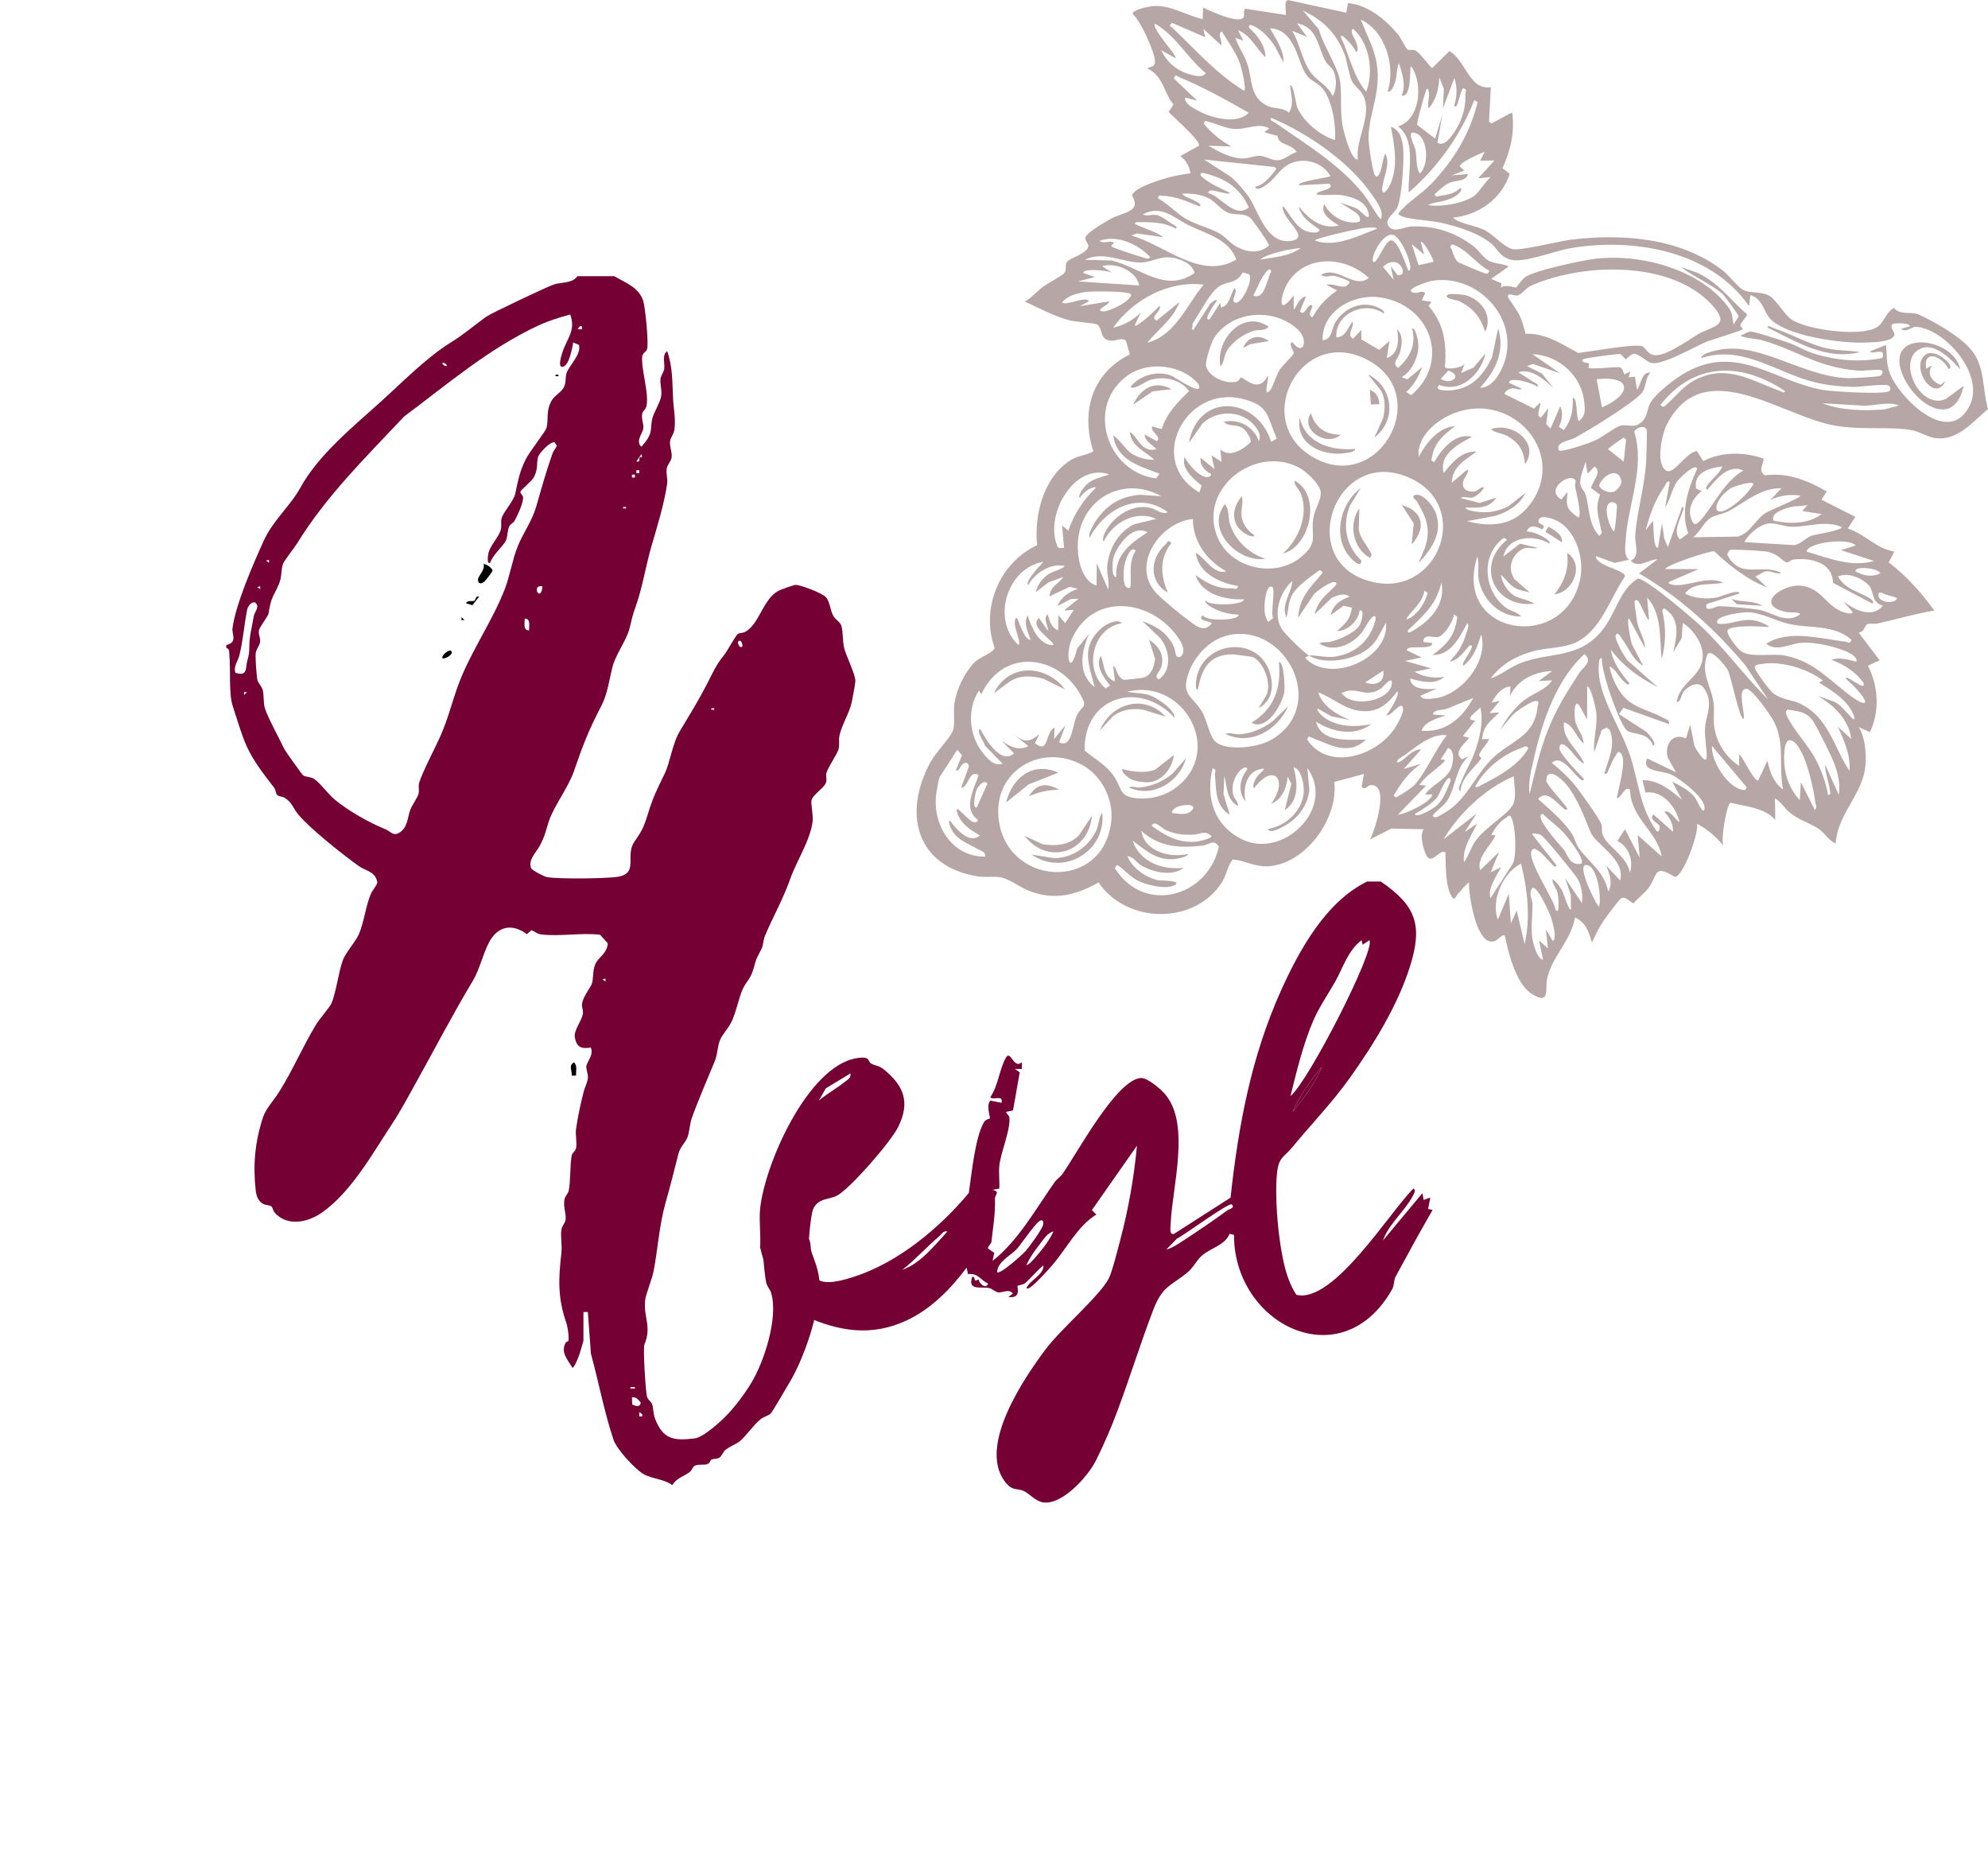 <?xml version="1.0" encoding="UTF-8"?><svg id="Ebene_2" xmlns="http://www.w3.org/2000/svg" viewBox="0 0 880.49 827.57"><defs><style>.cls-1{fill:#750034;}.cls-2,.cls-3{fill:#401717;opacity:.38;}.cls-3{font-family:BodoniModa-ExtraBold, 'Bodoni Moda';font-size:65.94px;font-variation-settings:'wght' 800, 'opsz' 11;font-weight:700;}.cls-4{letter-spacing:0em;}</style></defs><g id="Ebene_3"><path id="NA9Jn3" class="cls-2" d="M809.12,217.59l-2.39,3.7,14.99,7.59-3.33,5.17c7.53,2.36,12.59,8.91,20.62,10.2l-2.48,4.79c8,6.18,14.28,13.2,20.17,21.32-8.5,1.42-16.76,3.91-25.16,5.75-1.39.3-3.7-.09-4.45.27-1.33.64-1.27,3.55-3.91,3.71l9.33,12.33-5.21,2.36c4.64,9.1,5.33,20.2.88,29.41l-4.9-2.13c3.08,4.87,3.64,13.82,2.57,19.49-2.08,11.05-12.19,19.91-12.82,32.02-3.24-1.44-4.74-4.71-7.76-6.67-3.86-2.5-8.22-3.62-12.32-6.84-2.48-1.95-4-4.9-6.82-6.48l.14,9.5c-4.85-5.47-13.01-5.9-19.8-7.6-1.8.72-4.36,16.09-3.22,18.9-3.37-3.98-6.96-7.09-11.61-9.58.74,4.39-6.09,23.44-9.9,23.52-9.45-5.83-7.34-.97-11.65,4.94-1.74,2.38-4.64,4.36-6.52,6.71-1.12.12-3.7-3.68-5.83-1.95-.81.66-6.42,8.09-7.47,9.64-2.16,3.19-3.63,6.33-5.23,9.77-1.34-4.66-2.54-8.93-7.47-11.11-1.77,10.38-10.84,17.99-12.46,27.8-.66,4,1.44,11.22-6.75,5.96-6.86-4.41-10.32-17.94-11.8-25.52-1.23-1.77-3.13,2.93-6.5,2.36-6.61-1.13-9.56-20.58-9.44-26.29-1.91,1.59-3.47,3.71-5.18,5.53-.64.68-1.04,2.82-2.27,1.16-3.05-4.13-2.84-14.65-2.99-19.73-1.9-1.99-5.27,4.14-7.59,2.31-1.7-1.35-4.27-10.4-1.94-12.67l-14.38-.32-9.45,4.8c2.12-4.12,8.93-24.61.22-24.02-1.62.11-2.32,2.6-3.96.66l1-5.62-13.11,3.54c1.86,16.26-12.87,36.65-29.64,37.35-5.73.24-9.93-2.53-15.32-3.04-2.36,2.92-2.71,6.74-4.75,10.01-11.95,19.07-42.24,18.66-54.7.19-9.65,5.4-18.82,7.93-29.67,4.14-4.71-1.64-8.61-4.95-12.78-6.21-2.86-.86-7.49-.05-10.94-.6-27.71-4.39-33.31-28.22-21.03-50.65,2.58-4.71,8.58-10.31,10.02-14.24.89-2.43-.06-8.65.6-12.21,1.15-6.21,4.28-12.74,8.57-17.44,2.35-2.57,8.61-4.37,9.21-6.69-6.32-17.25,2.01-37.7,18.8-45.44-1.36-13.51,2.82-30.23,15.03-37.79,3.19-1.97,6.78-1.98,9.88-3.76-5.52-17.41-.94-34.38,16.17-42.96l-1.74-6.04c-1.97-1.65-4.22.11-6.37,0-5.83-.32-3.51-5.68-6.58-7.3-.86-.45-9.77-1.06-12.56-1.86-6.7-1.93-12.96-5.28-19.25-8.2,2.98-1.65,5.18-4.38,7.85-6.4,2.1-1.58,8.61-5.04,9.57-6.16,1.35-1.58.06-3.51,1.3-5.11,1.37-1.76,9.44-3.65,9.39-7.09-.01-1.01-1.62-2.26-1.28-3.62.56-2.21,8.95-6.99,11.41-8.35,4.96-2.75,13.66-2.94,9.24-10.07.21-3.03,9.67-6.14,12.52-7.07,4.42-1.45,8.75-2.35,13.36-2.91-.45-2.98-1.99-5.87-4.48-7.62l8.22-4.6c.85-2.24-11.54-12.79-13.42-14.97l2.14-3.28c-4.38-5.26-4.55-12.82-11.64-15.98,2.07-1.04,3.68-.69,3.44-3.59-.33-3.95-6.4-17.69-9.88-20.48-.27-2.08,7.95-3.53,9.72-3.59,7.4-.25,14.23,4.19,21.3,5.84l.16-5.11c3.71,1.7,12.16,5.59,16.07,5.17,3.49-.37,1.21-2.41,2.48-4.7l18.08,2.78c.34-1.28-1.07-6.52,1.15-6.58l25.7,5.6.69-4.27c8.78.76,16.55,7.21,22.05,13.71,1.3,1.53,3.57,6.23,4.19,6.75.85.71,2.42-.13,3.6.51,2.19,1.18,5.4,5.99,7.45,7.88l7.65-7.64c7.55,4.52,8.58,17.29,18.34,16.07l-.81,15.17c1.42,1.52,1.42.45,2.28.16,1.56-.53,7.4-4.36,8.01-3.95,1.15,8.59-.76,16.63-4.32,24.47l3.18,2.45c-3.38,11.05-13.81,18.34-25.16,19.44,3.63,2.99,9.56,3.24,13.88,5.42,4.67,2.35,8.37,7.47,12.66,8.54,3.19.79,20.8-3.62,25.81-4.22,22.76-2.74,48.27-.9,67.15,13.6,2.78,2.14,6.6,7.24,8.97,8.6,2.99,1.71,8.55.57,11.96,2.8,2.94,1.92,6.1,7.68,9.29,10.14,6.18,4.75,33.28,8.67,39.26,2.74,2.27-2.26,3.2-5.94,6.32-7.6,3.32,3.4,7.57,1.34,11.12,2.92,6.93,3.1,18.15,9.65,22.98,15.35,6.52,7.7,4.92,17.33,7.63,26.41-6.82,5.8-13.97,14.71-23.99,12.78-3.33-.64-6.47-2.74-9.62-3.34-10.2-1.93-23.56.27-36.15-2.45-23.29-5.04-56.66-31-72.52-.05-2.1,4.1-5.16,17.76-.12,20.42,3.36,1.78,8.88-8.4,13.46-8.67l2.82,4.4c8.37-4.29,18.01-4.03,26.57-1.16.71,1.83-2.84,5.63.83,7.48,9.85-1.39,18.88,2.29,27.37,7.16ZM762.63,129.92c-5.03-4.3-12.77-7.49-18.1-11.7l7.24,2.6c9.43,4.34,14.61,12.06,22.09,18.47-.72,1.6-2.51,3.12-3.03,4.69-.24.72,1.3,1.41.94,1.8-.83.9-13.38,4.51-16,5.58-5.35,2.19-20.21,10.95-24.73,9.26-2.36-.88-5.13-3.87-7.2-3.94-1.58-.05-3.27,2.31-3.67,2.32-.78.02-1.57-1.95-2.73-2.21-.79-.18-15.34,1.75-16.02,2.19-2.3,1.5,1.92,1.66,2.34,1.95l-.23,2.02c2.44.71,12.75-.73,13.96-.25,1.14.45,1.53,2.14,1.98,3.19l2.53-1.48-.7,2.69,2.8-.29.93,5.84c1.96-2.43,1.8-8.01,5.99-7.65-2.53,2.51-1.82,6.76-4.02,9.18-4.28,4.71-23.18,16.32-29.54,19.72-2.75,1.47-8.47,1.7-7.06,5.57,1.33.95,13.4-3.23,15.63-4.21,4-1.74,8.39-5.55,11.3-6.62s5.86.95,8.7-.94c4.07-2.71,3.09-6.34,5.07-9.54,2.76-4.47,11.33-10.97,16.07-13.52,22.72-12.23,38.53,4.16,60.25,8.05,3.83.68,27.54,2.18,29.37.47.74-.7.63-2.1-.52-2.49-2.33-.8-12.19.75-15.78.66-5.45-.13-11-.69-16.32-1.95-17.07-4.06-32.45-16.96-50.66-10.79.03-1.77,3.76-2.61,5.08-3.01,19.22-5.77,38.85,11.16,59.81,11.89,1.81.06,13.85-.61,14.42-1.07.79-.64,1.75-2.2.08-2.56-1.77-.38-7.36.5-10.12.27-18.77-1.57-26.67-9.14-43-13.62-1.07-.29-9.76-1.14-8.7-2.02,1.38-.35,2.67-1.49,4.1-1.64,1.66-.17,14.22,4.01,16.97,4.94,3.55,1.21,7.02,3.42,10.53,4.58,9.63,3.2,21.11,4.28,31.01,2.19,2-5.18-4.96-1.17-5.41-2.97l7.04-2.77c.57,5.82-.13,9.5,2.81,14.97,5.79,10.78,25.61,29.49,34.29,11.74,6.61-13.51-10.55-33.58-23.74-34.82-1.71-.16-4.73,2.89-6.64.92l3.88-1.15c-.2-1.68-7.16-1.51-7.82-.85-1.31,1.68,1.4,3.38.89,4.84-1.11,3.15-9.99,3.15-13.14,3.26-10.58.36-34.44-2.85-41.79-10.52-3-3.13-3.28-8.91-8.84-10.5l-.56,4.88c-17.03-24.63-51.52-30.44-79.28-25.63-6.49,1.12-20.73,6.67-26.26,5.07-5.13-1.48-5.5-4.52-8.63-7.11-5.99-4.95-14.77-7.49-22.24-9.25-4.31-1.01-15.06-1.52-17.86-3.11-1.27-.72-1.31-.68-.39-1.79,3.44-4.16,9.81-8.04,13.91-12.33,9.95-10.41,17.09-22.12,20.54-36.17l-1.47-.94c-6.05,15.54-16.39,30.03-29.06,40.9-.47-9.15,3.57-22.85-4.68-29.22,9.99-3.22,11.12-19.23,5.72-26.66-.85.15.57,14.13-4.2,12.98,2.18-4.58.19-9.91-1.18-14.38-1.2,2.87-.73,5.96-1.88,8.99-.33.88-1.67,4.47-3.06,3.52,3.48-10.96-.86-26.53-11.93-31.79,2.52,6.82,5.97,12.41,7.08,19.79,1.94,12.94-3.48,21.25-3.68,32.6-.04,2.5,1.81,15.1,2.83,16.57s1.75-.1,2.2-1.1c1.21-2.69,1.09-5.84,2.42-8.47,2.69,4.55-1.5,11.92-1.38,15.88.1,3.3,2.78-.47,3.47-2.01,3.79-8.47,1.9-17.22.42-25.85,3.65,1.69,4.37,3.9,5.13,7.48,1.07,5-.27,24.27-2.44,28.57-1.22,2.41-6.91,5.78-2.89,8.9,2.28,1.77,6.55-.62,9.38-.72,10.12-.38,19.19,2.52,27.29,8.69,2.27,1.73,4.27,4.87,6.46,6.26,2.65,1.68,6.44,1.32,9.17,2.79l-7.72,5.47,4.56,1.99-.24,1.85c1.71-1.54,6.34.08,6.67-.02s2.4-3.3,3.83-4.44c3.76-3,25.02-7.48,30.68-8.2,20.09-2.58,46.56,4.27,59.29,21.01,2.38,3.14,1.77,4.5,2.6,8.02l2.2-3.65c.02-.63-6.41-9.35-7.38-10.18ZM644,46.91c1.37-4.05,1.46-8.39.17-12.45l-5.06,13.48.37-8.66-2.02-4.97c-.22,5.1-1.3,9.7-4.69,13.71-.81-2.26.53-4.61.05-7.32-.26-1.45-.74-2.1-1.35-.35-.67,1.92-4.15,14.11-3.77,14.96l7.94,6.09,3.15-10.54-2.14,12.24c1.71,1.47,3.89-.16,5.08-1.49,4.86-5.46,7.61-12.69,7.3-19.96-.05-1.27,1.15-1.83-1.01-2.62-1.28,1.74-1.39,3.94-2.16,5.87-.34.85-.61,3.05-1.86,1.99ZM605.11,40.61c3.44-8.88,1.49-21.73-6-27.96-1.46,2.17,1.3,4.47,1.82,6.92.27,1.29.92,2.4-.22,3.54-1.12-2.19-2.64-4.04-4.43-5.72-.47-.44-2.58-2.78-2.38-.76,3.85,7.91,5.37,17.14,11.2,23.99ZM601.39,70.67c-1.17-8.86,6.53-19.65,2.48-28.2-1.3-2.74-3.79-4.08-5.08-6.54-1.37-2.61-2.07-9.09-3.55-12.6-3.81-9.07-9.34-14.42-18.21-18.67l7.08,8.33c1.84,6.84,7.51,15.11,9.13,21.58,1.39,5.53-.1,14.88,1.69,22.54.6,2.57,3.48,13.74,6.45,13.56ZM841.03,179.58c-4.86-2.04-11.03.37-16.21.02l-17.7-1.01c8.53,3.25,18.58,3.45,27.6,2.69l6.31-1.69ZM590.24,42.53c1.87-2.83,1.87-8.32.3-11.19-.95-1.75-2.74-2.8-3.55-4.33-3.39-6.36-3.47-15.06-12.56-16.69l4.47,6.03-6.61-2.72c3.65,5.96,4.62,14.57,9.22,19.65,2.7,2.98,6.88,5.12,8.73,9.25ZM655.56,71.14l2.01-3.93c-1.86.64-11.44,4.89-11.02,6.49l1.98,1.8-5.57,2.16,7.18-.58c-.65,3.43-5.66,2.57-8.66,4.13-2.28,1.18-4.08,3.04-5.99,4.72-.05,1.72,1.79.82,2.7.72,2.87-.33,6.54-1.1,8.5-3.41,1.42.64-.35,2.21-.99,2.78-3.79,3.36-8.88,2.89-13.3,4.72,5.39,1.24,17.01-.85,21.05-4.43,1.94-1.72,4.51-5.99,6.83-7.91l-5.59.57,7.2-7.91-6.33.09ZM667.87,131.48c.04.48,4.13,5.99,5.12,8.13,1.28,2.77,1.93,5.26,2.64,8.19,8.87-.35,15.87,4.47,23.31,8.49,4.52-.41,26.05-4.4,28.53-2.87,1.34.82,2.09,2.66,4,3.53,4.9,2.22,16.1-6.36,20.42-8.84,6.91-3.97,15.13-3.72,6.09-13.37-18.21-19.45-56.67-18.33-79.47-8.41-2.82,1.23-4.27,3.69-6.06,4.41-1.69.69-4.8-1.68-4.6.74ZM591.26,62.03c.57-6.74-1.35-18.96-6.35-23.76-1.79-1.72-4.13-2.52-5.82-4.48-4.46-5.15-4.92-20.76-16.58-21.25,2.54,4.71,5.92,9.28,6.06,14.92-2.27-2.95-3.04-6.28-5.56-9.3-2.18-2.61-4.59-5.15-7.73-6.62-1.1-.52-2.48-1-2.05.76,3.62,3.18,7.3,8.11,7.26,13.08-4.21-3.98-6.42-9.65-12.13-12.02l2.25,4.6-3.43-1.17c1.14,3.7,3.8,7.31,5.18,11.29,2.51,7.19.84,15.08,9.25,18.93,2.66,1.22,6.66.5,9.22,2.87,2.6-3.83.81-8.15.55-12.2,1.61-.24,2.5,8.27,3.15,9.81,2.65,6.3,10.18,12.59,16.72,14.53ZM628.79,76.88c4.49-3.8,3.74-17.69-2.93-18.14-2.62-.18.8,6.35,1.02,7.43.7,3.53.12,7.37,1.91,10.72ZM790.68,173.21c-19.4-12.93-40.2-13.03-55.29,6.13,1.5,1.38,1.54.8,2.77-.26,4.98-4.28,7.41-8.56,14.09-11.56,13.13-5.89,23.57,1.01,35.51,5.36.94.34,2.39,1.54,2.92.32ZM550.93,40.15c1.42-.22-1.28-10.76-1.74-12.03-1.87-5.14-5.22-9.56-8.03-14.18-2.31.97.42,4.38-.27,6.09l-7.91-7.2.78,3.63-14.74-6.37c-1.42,1.84-.87,1.17.19,2.17,10.24,9.69,19.52,20.43,31.71,27.87ZM533.98,32.34c-8.13-6.65-13.18-16.62-22.51-21.88-1.36,2.54,10.85,15.12,9.01,15.23l-6.15-3.45c2.56,5.76,7.75,9.65,13.8,11,1.78.39,4.85,1.17,5.84-.9ZM611.51,97.13c1.6-3.21-1.36-7.23-3.09-9.83-10.12-15.26-28.76-28.05-45.36-35.11-1.01,1.17,1.23,1.78,2.1,2.39,13.67,9.62,27.81,17.94,38.55,31.18,2.9,3.57,4.84,7.87,7.8,11.36ZM659.64,119.89c-6.05-3.24-9.95-9.6-16.51-11.72-1.58,1.42-.37,1.52-.15,2.29.46,1.64,1.46,4.64,2.85,5.61.62.43,10.01,4.37,11.17,4.74,1.55.49,1.86.88,2.63-.92ZM553.02,49.89c-10.27-5.84-20.16-11.36-31.08-15.88-1.36-.56-.96-1.31-2.06.72l10.38,9.87-5.38-1.39c-.43,2.94,4.36,5.07,6.78,6.33,5.49,2.87,16.79,5.6,21.38.34ZM562.14,56.84c-5.1-2.8-10.3.89-16.17.2-3.82-.45-7.3-2.31-10.85-3.12-1.27-.29-1.09-1.07-2.03.88,3.69,4.17,7.35,7.4,12.33,10.09l-10.24-.36c4.36,2.56,9.77,5.47,14.89,5.66,2.87.11,5.62-1.35,8.02-1.18,2.76.2,5.28,2.18,8.05,1.96,2.43-.2,5.71-2.93,8.11-3.69-2.46-3.96-8.02-2.74-8.43-7.12l-5.84-1.58,2.16-1.73ZM533.31,70.66l11.45,7.4c2.05,1.32,6.72,6.76,8.28,9.04,4.25,6.2,7.74,20.75,18.22,19.63s-4.44-10.01-3.03-15.57c3.61,4.26,6.46,11.52,13.03,11.76,1.41.05,2.56.39,3.22-1.26-3.46-2.24-8.55-5.76-9.17-10.11,4.37,5.47,10.28,10.3,17.68,8.29-2.99-1.84-8.53-5.08-6.46-9.43,2.72,5.38,9.28,9.22,15.37,7.85,1.32-.84-.34-3.65-1.48-4.17l-7.08-4.5c2.54,1.07,5.63,1.76,8.04,3.05,1.2.64,4.54,5.15,4.96,2.74-.84-5.98-6.22-7.83-11.42-8.84-4.08-.79-7.96.32-11.87-.48-.34-1.59,9-2.18,5.67-4.7l-13.53.67c-.29-1.77,12.4-3.25,14.09-3.99-3.36-6.14-11.49-8.48-17.76-5.66-4.42,1.99-6.4,6.26-10.14,9.07-1.37,1.03-4.84,3.53-5.46,1.22,3.41-.48,6.66-4.25,8.7-6.96.85-1.13.93-1.16-.39-1.8l-30.93-3.26ZM625.32,108.17l2.95,9.27,6.67-1.49c.3-.46-4.21-9.19-5.72-8.94l1.54,5.71-5.44-4.55ZM749.87,237.94l19.96-.33c5.38-1.77,7.3-6.99,11.8-10.23,2.01-1.45,15.97-6.87,15.79-7.91-4.68-.67-8.97-.1-13.27,1.89l4.92-5.19c-9.48-.1-15.78,6.07-23.57,10.22-2.46,1.31-5.78,1.68-7.66,2.82-3.45,2.09-4.74,6.32-7.98,8.74ZM624.02,119.89c2.54-.57-3.15-14.67-6.83-15.81-4.9-1.52-10.62,10.64-8.94,11.87s5.04-9.28,7.81-9.5c3.69-.08,7.16,13.62,7.96,13.44ZM709.53,180.43c13.35-5.84,13.46-14.23-2.38-12.5l2.38,12.5ZM655.5,171.68c6.45.32,10.79-9.46,11.77-14.94,3.38-18.93-15.14-35.86-33.67-32.25-1.43.28-12.95,4.08-7.16,5.19,1.65.32,3.28-1.3,4.79.12l-1.53,3.17,4.27.7-1.26,1.79c7,8.05,8.06,16.93,7.26,27.16,1.24,1.29,7.61.22,8.78-1.57l-1.65,4.16,5.51-2.43,5.33-6.26c-2.13,9.13-10.66,17.58-20.54,13.96-2.61,2.59,3.17,2.47,4.66,2.4,9.34-.39,15.04-6.62,18.77-14.76l2.7-12.67c3.13,9.93-1.19,19.04-8.04,26.22ZM798.27,226.29l2.27-2.71c-2.44.76-4.97.3-7.43.96-2.58.7-9.1,2.51-7.6,6.05,7.03,1.46,15.34,1.62,21.3-2.95l-8.55-1.34ZM815.68,233.37c-7.39-3.18-15.52.19-22.6-.12-3-.13-6.77-1.85-9.85-1.42-4.02.57-8.85,4.61-10.63,8.23l22.23,1.35c2.79-.59,4.69-2.99,7.38-4.13,1.64-.69,13.83-2.32,13.46-3.93ZM609.85,101.31c-.29-1.09-5.6-.33-6.71-.19-1.73.22-21.13,4.42-20.77,5.44,9.18,3.22,18.95-2.09,27.49-5.25ZM772.14,208.36c-6.86-3.07-11.96,3.97-15.99,8.5-1.39-.63.35-2.27.94-3.04,1.82-2.38,4.52-4.24,5.75-7.3-5.63.63-13.07,2.81-11.61,9.88l2.49.99c-4.53,3.57-7.12,9.26-3.59,14.46,1.3,1.26,4.3-2.95,4.94-3.77,5.33-6.84,9.12-15.01,17.07-19.72ZM821.89,241.58c-2.97-3.73-21.97-1.22-21.66,2.74,9.65,2.77,19.68,7.08,29.82,4.09l-14.7-4.8,6.55-2.03ZM776.62,214.39c-.25-1.68-8.77.98-10.1,1.84-8.2,5.32-9.19,15.29,1.57,7.3,3.3-2.45,6.38-5.65,8.53-9.14ZM699.37,186.43c2.96-2.36,2.67-4.95,2.3-8.44-1.23-11.62-11.24-20.71-22.96-21.15l12.31,8.49-12.04-4.15-2.63.94,6.62,3.35,4.97,6.23c-4.15-3.7-9.64-8.7-15.46-6.86,2.04,1.42,4.25,2.64,6.28,4.07.87.61,3.11,1.22,2.1,2.4-1.42-1.61-12.71-4.89-12.46-1.76l5.63,2.61c-1.55,1-2.98-.86-5.37.12-1.19.49-1.85.97-2.39,2.18l13.15,6.48,2.64-2.56c.98.58-2.4,5.98.45,6.58l3.23-4.19-.91,7.07,1.89,1.94,4.27-9.81c1.5,2.71.83,6.41-.59,9.04l2.18,1.43c3.37-4.06,4.29-9.08,3.95-14.2,2.36-.43,1.27,8.95,2.82,10.2ZM832.8,253.87c-.95-2.43-11.63-3.37-10.98-.83,3.28,1.88,7.55,2.72,10.98.83ZM615.94,117.82l3.09,4.09c2.15-.12,2.75-.93,1.99-2.96-1.51-4.01-5.86-3.52-8.47-.75l4.7,5.68-1.31-6.07ZM729.27,190.21c-1.1-2.11-4.39-.86-5.49.86,5.05,16.29-3.02,32.84-3.8,48.52-.14,2.74-.78,6.33,1.47,8.28l-6.37,1.39-8.27-3.01c.06,4.53,12.94,6,12.89,9-6.33,9.26-10.13,22.42-20.14,28.4-6.13,3.66-14.32,2.87-21.21,4.93-7.43,2.22-13.34,5.54-18.12,11.88,4.83-1.69,8.52-5.03,13.46-6.91,13.22-5.04,25.93-1.57,36.26-14.85,5.81-7.48,7.62-17.93,15.53-22.49,3.78.13,23.61,17.12,27.6,20.82,10.87,10.08,19.46,22.31,30,32.68l-10.23-15.29c-13.38-15.9-28.89-29.96-46.9-40.51l8.2-6.22c-4.15-.04-8.15,4.24-11.93.65,4.42-2.17,1.73-7.14,2.06-11.57.77-10.29,4.14-21.27,4.79-32.2.11-1.9.55-13.71.22-14.35ZM751.64,207.66c-.56-3.1-8.07,4.41-8.75,5.39-2.35,3.33-3.12,8.19-5.4,11.64l2.03-11.24c-1.17-1.01-1.77,1.23-2.39,2.1-4.22,5.99-6.39,12.28-8.27,19.28l3.22-4.19c.42,1.35-.05,12.34,2.25,11.92l1.78-10.87.98,6.79,1.62,3.78,6.35-17.89c1.18.52.19,1.97-.09,2.87-1.11,3.62-4.06,8.16-.94,11.67l3.72-2.75c-3.63-9.11-.09-19.91,3.9-28.48ZM840.27,264.98c-.09-.38-4.21-1.45-5.14-1.7s-2.91-1.89-3.16-.02c-.47,3.53,6.94,4.55,8.3,1.72ZM833.98,268.25c-5.33-1.35-3.79-6.48-6.36-9.13-3.04-3.14-9.4-5.94-13.57-3.78,3.52,5.96,9.46,6.62,14.17,9.7.63.41,1.98,1.44,1.12,2.28l-17.52-9.22c-.08-9.19-10.1-11.22-17.55-10.31-1.13.14-2.32,1.55-3.05,1.25-2.65-1.1-3.06-3.48-8.49-4.72-1.75-.4-15.64-1.17-16.37-.8-.69.34-1.04,1.31-1.42,1.99,6,11.55,15.31,3.62,23.94,8.23-1.96.82-4.36-1.14-6.82-.7-1.73.31-2.97,1.7-4.6,2.21l5.18,4.9c-8.89-3.54-16.53-9.54-23.43-16.04-2.49-.11-21.88,6.36-21.57,7.89l14.63.04-13.09,5.68c-.48.48.4.93.86,1.06,6.41,1.82,16.06-4.27,23.05-.78-5.49,1.36-12.96-.55-16.76,4.86,3.94,2.22,9.62,2.49,14.05,1.75,1.33-.22,9.52-3.91,10.1-1.83l-14.57,4.72c-1.45,4.19,4.33.92,5.46.93,3.07.02,15.92,1.1,18.67,1.8,5.15,1.3,10.25,5.39,15.85,2.69,4.27-2.06-3.26-1.62-4.2-1.8-15.52-2.99-2.35-12.49,5.74-11.76,9.97.91,11.56,10.23,20.4,12.08.97.2,2.04.59,2.78-.34l-4.21-4.82c5.09,3.9,12.74,7.73,17.59,1.94ZM553.11,91.86c-4.18-9.12-10.88-13.14-20.46-15.33-1.78.29-.79,1.39.14,2.18,3.46,2.92,7.96,4.67,11.93,6.68-.87,1.47-10.12-3.01-9.5.13,5.61,1.4,11.6,11.55,17.88,6.34ZM720.21,194.68c-1.46-1.39-1.23-.67-2.24-.12-.73.4-5.83,4.03-5.73,4.38l6.9,5.51,1.07-9.77ZM606.25,123.07c-9.98-9.24-26.48-10.68-35.14.99-3.77,5.08-6.21,17.56,1.83,6.8l.08,6.33c1.61-2.06,2.44-5.47,5.42-5.92l-2.7,6.62c2.42,2.4,2.61-3.01,5.44-2.76.37,1.82-2.68,4.36.19,5.35,2.64-5.12,6.23-8.57,10.81-11.85l-4.66-2.49c3.59-1.17,8.17,3.24,10.22-1.25-.13-.64-5.45-2.52-6.62-2.71-2.14-.36-4.7,1.12-5.86-.64,7.67-3.82,14.39,6.69,21,1.53ZM625.02,175.01c17.64-14.9,8.6-40.24-14.06-43.35-11.59-1.59-25.58,6.05-25.17,19.02,4.53-.41,3.72-5.09,5.81-8.22,3.94-5.91,10.74-9.17,17.69-6.69.85.3,4.48,1.7,3.53,3.07-8-5.87-21.63-.13-20.95,10.54,4.07-.08,5.02-4.1,7.1-6.91,1.22,2.15-3,5.79.34,7.54l3.61-3.94.03,4.25,7.91,4.61,4.55-3.92-1.21,7.57c5.36-1.8,5.47-8.23,4.57-12.73,2.85,2.63,2.14,6.96,1.31,10.21-.6,2.34-3.95,5.02-.83,6.85,5.33-4.77,8.16-10.44,6.11-17.53,1.8-.23,2.85,5.99,2.85,7.66,0,5.1-2.87,11.45-7.43,13.99l2.54.96,6.65-5.47c-1.83,4.36-3.54,7.87-7.15,11.08l2.19,1.42ZM558.09,114.97c5.88-1.04,13.1-1.4,17.97-5.14-3.31.33-6.9.92-10.1,1.84-2.35.67-6.02,1.72-7.87,3.3ZM512.81,87.78c4.66,2.58,7.85,6.41,12.46,9.15,4.49,2.67,11.38,4.22,15.45,6.82,2.57,1.64,4.06,4.05,7.62,5.85,4.5,2.28,9.78,2.66,13.69-.87.26-.7-7.29-11.47-8.32-12.29-2.99-2.38-6.87-.91-9.99-2.33-3.35-1.53-5.03-4.5-8.3-6.27s-8.28-2.37-11.92-2.03c1.37,1.58,3.8,1.99,5.77,3.16.83.49,3.11,1.36,2.11,2.45-5.14-1.98-10.95-4.69-16.57-4.67-1.01,0-1.28-.94-2.02,1.04ZM714.39,217.87c1.69-.41,3.6-2.83,3.79-4.61-1.21-6.85-8.28-3.06-9.94,1.8.73,2.04,4.28,3.26,6.15,2.81ZM638.12,167.77c4.07,2.88,10.33-1.19,3.34-3.67l-3.34,3.67ZM703.13,209.8l-.83-5.23c-.86,2.54-2.88,7.53-2.36,10.05.35,1.66,1.89,2.83,2.38,4.58,1.68,6.01,1.32,13.48,6.05,18.1,1.68-1.69.89-1.71.66-3.02-.98-5.61-2.73-9.05-.35-15.2l-3.94-2.93c.05-2.38,5.19-7.22,1.5-9.55l-3.12,3.21ZM649.74,230.8c9.83,2.65,19.96,2.19,26.96-6.25,18.68-22.52-6.19-51.64-32.47-41.66-7.76,2.95-16.94,10.36-15.88,19.4,3.47-6.29,8.53-12.92,16.16-13.64-4.97,3.78-9.36,7.43-10.33,13.99-.19,1.29-.68,1.22,1.05,2,3.26-5.75,9.25-13.05,16.68-11.2-6.06,3.32-14.79,7.82-12.47,16.02,3.75-4.64,7.92-9.85,14.51-9.47-5.25,3.9-10.55,6.43-11.01,13.82l6.99-5.94c.95,1.6-1.63,3.55-1.95,5.81-.4,2.85,1.68,4.04,4.38,4.02,2.44-.02,3.16-2.34,4.99-1.9-.94,1.77-3.07,3.76-4.91,4.42s-4.07-.83-5.49.36l8.4,2.15,7.43-2.37c-3.16,4.54-7.26,4.49-12.09,4.45-2.03-.02-2.36-.18-.41,1.05,6.31,1.7,12.34,1.28,18.06-1.85l7.34-5.78c-2.67,5.47-7.83,8.4-13.39,10.21l-12.53,2.36ZM820.03,283.32c-7.91-6.97-18.61-4.88-27.91-7.08-5.58-1.32-11.13-4.49-16.99-5.08-2.77-.28-13.38,1.19-14.49,3.58-.57,1.22.22,1.59,1.6,1.58,6.99-.03,11.29-4.16,19.78.21,1.83.95,1.78,1.26-.42,1.04-3.09-.32-14.29-.66-16.28,1.29-1.48,1.45,4.42,8.59,5.88,9.59,4.24,2.91,13.71.73,19.5,1.89,13.22,2.64,19.76,11.33,30.03,18.62,4.37,3.1,7.74,3.75,3.15-1.97-1.94-2.42-4.19-4.52-6.51-6.56.71-1.84,8.96,6.24,8.06,2.1-3.61-5.09-8.45-8.15-14.28-10.31,3.42-1.41,7.58-.05,10.99.82.83-1.23-1.49-3.01-2.32-3.49-5.23-3-16.04-5.4-22.07-4.91-5.1.42-10.84,4.16-15.49.43,9.86-6.4,24.1-2.22,35.14-.9,1.4.17,1.75,1.36,2.64-.85ZM563.02,120.26c-.4-1.75-1.37-.8-2.17.14-2.61,3.08-3.91,6.96-5.71,10.46,4.96,2.27,6.09-7.57,7.88-10.61ZM501.09,104.29c15.03,4.25,30.79,19.98,46.48,10.67-3.1-9.06-13.49-11.47-21.06-15.2-6.77-3.34-11.92-9.21-20.43-4.83,2.59,1.23,4.47-.62,7.46.7,1.67.74,3.62,2.19,5.16,3.28.87.62,3.11,1.21,2.1,2.39-5.15-3.07-11.69-2.96-17.49-2.93-1.93.68,1.06,1.53,1.66,1.81,3.43,1.59,7.18,2.55,10.26,4.87l-11.51-1.68-2.64.89ZM716.09,223.57c-.45-.87-1.93-1.47-2.93-1.01-3.89,1.77.56,12.97,1.78,12.7.53-1.53,1.42-11.16,1.15-11.69ZM697.87,212.85c-2.12-4.18-14.07,3.96-6.31,8.34l2.75-3.45c-.68,6.21-.86,7.52,4.68,11.4,1.91-.34-1.03-11.87-1.33-13.41-.19-.98.29-2.72.21-2.87ZM537.3,129.28c-3.11,3.74-6.3,9.74-9.08,14.03-.22.35.17,1.73-.44,2.32l.73.48,7.4-11.45c.1-.15,2.55-2.43,3.14-1.63-.36.42-6.92,9.65-3.29,8.34l4.78-7.37.15,2.18c4.07-.78,4.07-5.74,6.11-8.61,1.66,1.54-1.47,4.87-.27,6.1,2.75,2.84,8.92-10.15,6.69-12.23l-2.83-.83c-3.45,6.42-7.97,2.54-13.08,8.67ZM604.01,158.56c-29.07-13.36-50.54,29.63-20.93,44.74,28.74,14.67,52.49-30.23,20.93-44.74ZM572.26,151.37c5.16,6.96,7.36-.94,2.68-5.35-10.47-9.85-29.01-8.69-37.16,3.53-1.26,1.9-4.1,10.58-3.62,12.53,1.23,5.01,9.06,8.32,13.91,6.81.66-.21,1.13-1.62,1.47-1.68,1.45-.28,7.79,7.54,11.96-.79.92.16-2.48,10.2,1.07,6.43.97-1.03,2.86-7.01,4.13-9.01,1.19-1.87,5.82-6.19,6.2-7.24.53-1.45-2.47-3.46-.64-5.21ZM480.49,115.06l11.83.29c12.62,2.97,23.76,14.7,36.78,5.53-1.05-4.17-5.88-6.04-9.68-6.72-5.59-1-8.69,1.82-13.55,2.06-8.06.41-17.18-5.45-25.37-1.16ZM807.36,301.32c-6.5-5.01-18.54-8.76-26.7-7.34-1.33.23-4,.15-3.38,2.01.58,1.74,6.46,9.81,8.08,11.02,3.97,2.99,7.97,2.71,11.79,4.54,12.82,6.11,14.81,19,21.99,29.84.54-6.99-2.34-13.38-5.15-19.56l5.93,5.4c-.98-8.42-7.77-15.06-14.9-19.07l7.23,2.54c3.05,1.43,4.77,3.92,6.98,6.19.45.47,2.27,2.9,2.15.81-2.43-7.39-9.52-11.5-15.72-15.41l1.7-.98ZM508.09,151.78c12.39-3.17,17.42-16.6,25-25.73-15.54-1.92-31.35,6.7-40.11,19.1,4.59-1.03,8.92-3.37,12.23-6.74l-2.6,5.64c.1,1.73,10.24-7.42,10.86-8.69,1.7,2.01-4.83,5.27-1.14,6.59l10.03-8.19c-2.7,7.47-9.44,12.1-14.26,18.02ZM509.5,113.94c-5.3-5.78-14.86-10.21-22.54-7.26,1.6,1.25,3.71.11,5.5.44,2.66.49-1.88,1.47.51,2.41,3.44,1.36,9.5,3.41,13.03,4.39,1.18.33,2.41,1.2,3.5.02ZM654.35,246.36c-11.43,35.01,38.44,43.04,45.49,10.27,2.14-9.94-2.47-24.33-13.17-27.14-2.03-.53-5.53-1.32-5.26,1.9,1.33,1.14,3.51,1.06,1.57,3.08-2.44-1.42-5.47-2.36-6.82.84,2.06.2,3.86.71,5.75,1.62.94.46,5.01,2.42,4.33,3.83-6.75-4.21-18.43-3.45-20.4,5.66l7.36-5.65,7.69,1.78c-2.34.92-4.41-.94-7.12.89-4.65,3.15-6.08,8.34-3,13.04l6.74,5.86c-2.37-.69-4.21-.72-6.51-2.02-3.18-1.81-3.73-3.9-6.28-5.72.46,3.02,2.54,6.6,4.93,8.48,2.99,2.35,6.98,2.2,9.88,4.24-17.47,2.16-26.31-16.69-12.11-28.25-1.45-1.34-1.56-.83-2.77.25-8.88,7.87-7.02,22.65,1.99,29.53,2.36,1.8,5.13,2.06,7.11,4.16-9.36.13-16.68-6.93-18.69-15.7-.87-3.82.32-7.37-.7-10.98ZM717.05,316.24l12.19,7.88c.35.23,5.23,5.67,2.88,6.05-2.17-5.87-7.91-4.71-11.19-6.44s-12.07-26.91-11.43-32.28c-1.37-.14-1.28,1.91-1.37,2.84-1.2,12.65,9.46,27.42,13.63,39.7,3.92,11.53,4.38,23.43,11.77,33.74,1.6,1.87,1.55-1.76,1.48-1.91-.72-1.57-4.95-2.9-2.69-5.14l8.65,7.67c.26-3.3-1.53-6.45-3.77-8.73,2.07-1.74,5.58,4.39,6.64,4.3-1.47-6.53-7.64-14.15-15.06-12.94l-1.29-5.48c6.87-.17,12.49,4.4,17.43,8.65l-4.27-7.98c3.74,1.84,7.43,3.72,10.12,7.04.44.55,3.76,8.39,4.18,4.83.55-4.58-10.79-13.17-14.65-14.98-4.27-2.01-13.51-1.1-10.78-7.23l12.77,6.15-3.65-6.53c-1.53-5.5,2.11-11.24,8.09-8.42l1.86-6.11,1.91,9.44c.4.88,4.83,8.51,5.36,5.22.38-2.41-1.02-9.36-.68-13.22.57-6.56,3.94-11.22-.57-17.7-2.31-3.33-6.69-1.05-8.9,1.56-1.2,1.42-1.3,5.03-3.09,4.53,1.4-8.33,10.2-10.79,11.43-18.68.95-6.05-3.73-13.12-8.76-16.24l-.47,6.77-3.73,6.21c1.45-6.52,3.31-14.18-3.07-18.76-1.12-.81-1.18-.95-1.83.4,1.77,6.99,1.68,14.39-.21,21.35-1.11-9.23.3-19.79-6.47-27.23l.87,9.98c-.92.14-3.66-7.06-4.66-8.22-.75-.88-1.59-.78-1.79.38-.08.46,1.06,8.27,1.29,9.27.81,3.48,3.33,7.31,3.38,11.04l-6.9-12.83c-1.73-2.09.66,10.55,1.14,11.21l4.89,9.44c-4.75-2.68-6.54-8.4-9.55-12.26-.44-.56-1.62-3.18-2.59-1.33-.74,1.42,3.96,10.08,5.6,11.51l13.01,11.51c-8.59-4.49-14.77-8.82-20.73-16.53.67,5.18,4.76,10.97,8.25,14.77-.69,1.45-2.03-.37-2.74-1-2.24-2.01-3.39-5.32-6.13-6.32,1.02,5.15,3.91,11.38,7.96,14.83,4.59,3.91,10.88,4.97,16.07,7.99,1.26.73,2.41.53,2.42,2.68l-20.32-7.26-1.94,2.81ZM504.56,126.43c-1.24-6.56-10.5-10.4-16.47-8.55l4.43,2.86c-1.76-.94-12.92-2.17-12.68.19l5.14,1.75-7.53,1.93,27.11,1.81ZM772.22,318.39c-1.76.31-5.54-19.14-7.02-21.71-.89-1.55-7.01-9.57-8.96-6.96-3.34,8.4,1.77,14.1,2.73,21.66.44,3.4-.23,6.73.22,10.13.94,7.21,5.02,13.66,11.12,17.65l-.06-4.75c.51-1.85,6.16,11.47,8.45,11.22l4.14-8.83c.86,4.82,2.75,9.85,6.9,12.83-2.16-10.54,1.08-20.72-4.31-30.56-1.5-2.73-9.41-14.1-11.93-14.04-4.4.1-.37,10.7-1.27,13.36ZM814.4,351.96c1.04-6.15-1.18-12.48-3.78-17.95-1.4-2.94-6.23-12.79-7.75-14.87-3.07-4.21-6.63-4.14-11.2-4.9-1.07,1.07-.64,1.71-.16,2.88,2.2,5.29,9.38,12.96,12.55,18.94,2.58,4.86,4.64,10.57,5.59,15.98,1.68.04.81-1.79.7-2.69-.44-3.55-2.03-7.06-1.99-10.7l6.04,13.32ZM500.95,130.4c-.28-1.58-17.42-1.46-19.65-1.16-3.78.51-8.16,1.51-10.79,4.51.44,2.25,11.02-3,11.7-.29l-4,2.13,12.9-2.12c.86,1.26-6.48,3.79-2.87,4.41,2.74.47,13.17-4.83,12.7-7.48ZM625,211.94c-33.98-16.16-53.07,39.12-15.56,46.08,27.7,5.14,42.27-33.37,15.56-46.08ZM803.77,358.69c1.22-1.18.35-2.26.2-3.54-.73-6.11-4.6-24.44-10.22-27.1-3.96-1.87-3.67,7.38-3.45,10.31.45,6.12,2.73,11.45,6.82,16.02l.5-8.05,6.16,12.35ZM565.52,194.17c-4.52-9.89-3.12-14.67-15.53-17.61-25.05-5.94-42.54,27.85-18.77,41.5l.97-3.06c-3.54-2.83-9.2-7.59-7.52-12.69,1.3,3.14,7.1,9.67,10.49,8.9.88-.2,1.58-.98.95-1.5-2.71-1.37-4.76-3.85-4.37-7l6.17,5.02-1.31-6.07,4.44,2.85-.57-5.59c4.04,4.12,10.23.06,13.49-3.17.37-1.24-2.04-4.98-3.07-5.8-3.09-2.47-6.37-.68-8.87-3.13,6.43-1.61,13.3,2.15,15.48,8.43,1.82-2.98-1.94-7.33-4.15-9-6.28-4.74-15.03-3.92-20.73,1.23l-6.08,8.7c4.08-22.64,30.13-20.66,36.47-.52l2.51-1.47ZM500.8,171.15c4.29-5.12,12.17-7.28,18.41-4.6,1.06.46,14.4,9.72,11.6,3.57-6.91-8.52-21.8-10.33-30.82-4.23-19.47,13.17-10.23,43.12,12.1,45.98l1.45-2.1c-8.87-3.4-18.97-5.92-20.48-16.92,3.39,2.25,5.04,6.1,8.73,8.36,2.49,1.52,6.51,2.56,9.47,2.36-4.13-3.7-10.23-6-10.9-12.29,2.68,1.47,3.8,5.18,6.57,6.9,1.63,1.01,3.41,1.26,5.25.74-1.85-2.15-4.97-3.21-5.21-6.51l5.4,2.97c2.34-2.34-2.98-3.78-2.05-6.55l4.2,1.18c2.14-6.83,7.04-12.01,12.13-16.77-3.82-5.49-11.79-6.91-17.83-4.77-1.05.37-7.62,4.85-8.01,2.67ZM575.71,207.27c-19.41-10.69-45.19,8.94-36.57,30.4,5.64,14.03,25.32,18.5,36.76,9.28,8.84-7.12,4.11-9.84,5.98-18.45.75-3.46,3.53-7.76,3.04-10.83-.54-3.4-6.22-8.75-9.22-10.4ZM677.52,351.43c2.29-9.46,4.44-19.03,8.05-28.12,3.92-9.87,8.2-16.43,13.89-25.3,1.62-2.53,6.21-4.95,2.34-8.39-12.41,11.25-18.71,29.79-22.32,45.81-1.1,4.88-2.89,11.22-1.96,16ZM773.61,348.64l-15.38-18.33c-.48,6.69,6.94,18.33,13.4,19.4,1.33.22,1.23.55,1.98-1.07ZM624.06,280.19c8.24-4.03,16.53-12.1,14.34-22.14-2.35,9.42-6.82,13.35-13.29,19.64-.66.64-2.54,1.77-1.05,2.5ZM706.05,333.22c-.47-5.94,1.56-11.6.95-17.69-.17-1.68-2.38-11.81-4.04-11.53l-.03,14.63-3.62-6.54c-2.59-2.46-1.9,6.11-1.62,7.35.71,3.12,3.65,6.32,3.67,9.7-3.33-2.52-4.34-8.1-8.67-9.27-1.01,7.63,6.49,11.96,9.03,18.42-3.71-1.84-5.26-6.06-8.74-8.31-1.49-.96-2.05-.29-2.3,1.14-.41,2.44,8.85,11.56,10.89,13.89-.68,1.44-2.05-.37-2.75-1-2.59-2.33-7.71-10.15-11.49-6.13,3.85,3.03,7.36,6.36,10.46,10.16,2.05,2.52,10.4,14.29,11.36,16.65.79,1.93-.19,3.78,1.18,6.11,2.84,4.82,10.33,8.82,11.58,15.64,1.7-5.38-.56-11.5-5.55-14.07l3.34-5.16,6.52,12.58-.87-9.98,10.62,9.48c-2.01-11.42-13.8-16.87-13.96-29.46-2.42-2.44-3.96,4.05-5.9,3.5.66-4.04,4.57-16.96,1.76-19.78-1.45-1.4-1.49.07-2.28,1.12-1.55,2.05-1.92,3.76-2.95,5.74-.45.86-.75,3.08-2.05,2.03,1.84-6.16,5.15-12.87,2.33-19.28l-1.27-.98-2.23,1.07-3.37,9.97ZM681.47,301.61l6.02-4.49c-7.56.32-15.32,3.71-18.63,10.99l.06-4.13c-4.06.38-6.44,3.92-8.3,7.18l3.63-.79-4.54,5.44,4.37-.31c-3.91,3.86-7.22,5.76-7.63,11.83l3.15-.05c-1.05,2.31-3.64,4.68-4.45,6.91-.24.66,1.1,1.36.86,1.7-3.23,4.65-8.28,7.6-9.26,14.51-1.3-1.25-.19-2.34.21-3.54,1.49-4.42,4.34-8.71,6.04-13.38,2.27-6.23,4.19-13.76,2.63-20.28-1.26,1.88-7.94,5.67-2.24,5.88l-5.5,6.91,2.68.69c.11,1.05-7.8,6.32-3.04,9.55l2.91-1.25c-5.83,5.03-5.48,13.28-9.48,19.58-1.72,2.71-4.71,4.12-6.49,6.75,1.38,1.52,3.17-.2,4.55-.93,10.1-5.32,13.69-16.12,21.56-24.12,8.16-8.3,19.19-9.67,20.44-23.46.07-.79,1.09-2.19-.54-2.39-2.14-.27-9.11,4.7-10.71,6.41l-5.33,6.25c2.59-4.46,5.4-8.38,9.21-11.87,4.4-4.02,10.89-5.39,13.78-9.92l-5.97.32ZM632.35,262.51l-1.47-.94c-.77,5.26-5.35,8.43-8.11,12.55,1.52.36,4.45-2.45,5.28-3.47,2-2.44,3.49-5.09,4.29-8.14ZM645.43,273.07l-1.47-.94c-.46,3.1-3.74,8.45-6.49,9.77-2.25,1.08-6.78-1.99-7.12,2.38l3.91.43c.53,3.67-11.87.36-11.05,3.32l6.38,3.09-7.29,1.56,11.5,3.26-7.29,1.55c4.07,2.32,8.63,3,13.19,2.26-4.27,3.68-10.33,2.08-15.11.71.19,5.23,8.02,4.93,11.77,4.46l-7.27,3.16c.76,2.05,4.68,1.38,6.6,1.13,11.56-1.5,23.68-16.38,20.35-28.23-1.67,5.21-3.25,10.27-7.87,13.76-1.94-.32,6.85-10.19,2.57-8.81-2.15,2.52-5.13,6.78-8.69,6.96,3.88-3.87,5.94-7.5,7.48-12.74.3-1.02,1.41-3.51.33-4.2-3.46,6.22-7.13,14.24-15.42,14.12,6.44-4.69,10.17-8.75,10.97-17ZM579.8,290.34c1.36-.48,7.53.92,10.62.55,9.85-1.18,16.87-7.34,18.92-17.07-.3-1.76-1.39-.8-2.18.14-1.77,2.1-2.85,4.88-4.85,7.11-4.19,4.68-12.24,7.99-17.93,3.83,1.47-.81,3.25-.24,5.23-.77,3.79-1.01,10.3-3.81,12.47-7.14.85-1.3,2.59-6.98.14-6.72-.59,4.65-5.36,9.27-10.11,9.17,3.81-3.2,5.91-5.21,6.66-10.35l-3.66-.85-5.78,4.16c1.15-4.57,4.15-6.63,8.41-8.16-2.28-1.94-5.39-.6-7.85.45l-7.64,7.32c1.49-5.91,4.62-8.17,8.56-11.95.76-.72,1.93-2.1.14-2.31s-7.66,3.9-9.02,5.41l-6.98,10.42c.57-8.99,4.87-12.82,10.2-19.15,1.12-1.34.53-1.17-.74-1.95-3.9,2.96-9.3,6.4-11.93,10.63-1.88,3.03-1.8,7.01-2.68,10.29-2.66-5.41,2.28-10.8,2.58-16.13-5.49,4.8-8.85,14.83-4.62,21.35,1.54,2.37,9.53,10.22,12.04,11.73-.43.15-1.71.79-1.69.99,10.68,11.75,37.41.43,35.76-15.62-1.99,3.35-3.4,6.95-6.13,9.92-5.92,6.42-20.44,9.24-27.94,4.71ZM514.39,219.76c-18.12-10.07-37.87,2.65-37.03,23.53.23,5.64,2.21,14.24,8.3,16.03l.12-9.88,5.03,11.63c.77-4.26-1-7-.26-11.71,1.16-7.4,4.86-13.49,11.57-17.15l9.97-2.42c-8.99-4.08-19.31,1.54-23.28,10.07-1.06-1.15.94-4.77,1.58-5.77,3.89-6.12,11.64-10.97,19.07-9.21,2.72.64,5.28,3.3,7.72,1.92-12.82-9.52-27.81-1.52-34.49,11.2-.99-.73.87-4.23,1.31-5.04,4.55-8.34,11.54-13.23,21.04-13.85l9.35.65ZM652.52,309.09l-11.4,4.65c-1.92.92-6.47.27-6.42,2.67l5.49.42c-3.97,1.59-8.74,2.29-10.63,6.73,10.58,1.05,18.17-5.61,22.96-14.48ZM543.17,253.03c-8.71-4.83-14.8-13.12-14.85-23.21-14.54,1.44-27.65,20.45-16.27,32.74,2.69,2.9,10.35,9.16,13.74,11.68s7.58,6.45,10.86,1.81c-.3-1.21-6.74-.84-3.95-3.6,1.42,2.95,16.45,2.28,15.86-.23-3.36-.19-6.59-.77-9.69-2.19-1.17-.54-5.5-2.52-5.03-4.18,1.78,2.81,17.53,2.06,17.07-.5-7.84.56-18.93-2.28-21.37-10.67,5.06,3.72,9.86,6.16,16.23,5.86,1.26-.06,1.83,1.16,2.62-1.02-8.05-1.34-17.72-5.64-18.74-14.74,4.3,2.4,7.64,9.77,13.52,8.24ZM491.33,210.08c-15.96-5.57-29.46,19.25-22.62,32.54l2.56.06-.86-9.98,2.73,2.27c2.67-7.54,6.73-13.63,12.41-19.2-2.99-.11-5.79,2.35-7.25,4.73-1.19-.97,1.72-4.55,2.37-5.3,2.83-3.28,6.86-3.68,10.67-5.11ZM676.99,331.19c-1.31-1.31-2.18-.31-3.46.14-8.03,2.78-16.23,9.52-20.19,17.03,1.22.55,2.28-.51,3.28-1,7.22-3.56,16.59-8.96,20.38-16.17ZM563.4,259.83c-2.71-1.04-3.31,7.01-3.34,8.34-.07,2.86.09,4.72,1.62,7.28l2.17-1.72c-1.2-2.27,1.25-13.24-.45-13.9ZM704.47,368.55c-2.52-6.31-5.99-15.31-10.56-20.95-2.21-2.72-8.87-8.61-9.06-1.87-.04,1.62,7.94,10,9.35,12.31-.74,1.49-1.94-.4-2.7-1.01-2.74-2.18-6.69-7.42-10.27-3.21,5.26,4.79,10.62,9.03,14.69,14.98,1.54,2.26,1.99,4.93,3.41,6.9,4.36,6.04,11.44,10.63,12.95,19.16,2.24-3.73.53-8.02-.88-11.57l6.19,6.62c2.52-9.38-11-16.04-13.12-21.36ZM604.62,302.19c4.4,1.73,8.72.19,8.08-5.23l-8.08,5.23ZM594.19,306.96c4.77,6.75,21.8,3.51,22.28-4.46.21-3.54-4.07,1.9-4.62,2.27-7.38,5-11.13-1.49-17.66,2.18ZM614.1,316.7c1.12-1.84,2.49-3.55,3.42-5.51.47-.99,2.3-4.23,1.31-5.04-3.87,5.27-8.12,9.11-14.98,8.79-8.05-.38-12.77-5.6-19.92-8.31,1.54,5.94,8.57,10.2,14.07,12.24l-8.3-1.66-6.16-3.5c-.5,1.46,2.84,4.02,3.81,4.63,6.04,3.75,13.29,3.65,19.95,2.35-7.37,5.55-17.13,3.58-24.41-1.11,2.21,9.5,14.62,7.91,22.07,7.98-7.99,7.45-15.93,2-24.05-.87-1.29-.46-.97-1.35-2.04.74,9.23,13.96,29.78,7.59,38.25-4.02,1.36-1.86,5.28-8.35,4.1-10.47s-5.54,4.7-7.12,3.76ZM508.28,235.71c-6.55-3.57-12.89,5.23-14.94,10.52-.65,1.68-1.35,9.53,1.07,9.31-.7-9.85,6.43-15.05,13.88-19.83ZM648.42,381.85c2.22-3.13,2.96-6.47,5.23-9.68,3.98-5.62,13.74-11.22,16.3-15.6,1.97-3.37.59-9.07.51-12.82-12.61,5.39-24.11,16.24-31.19,27.99l14.7-11.43-5.23,8.13,5.54-3.74c-2.53,4.97-6.84,11.5-5.86,17.16ZM626.71,347.39c5.16-5.94,9.03-15.47,14.09-21.79-7.82-1.08-15.12,6.87-21.57,10.66-1.45,2.13.45,1.38,1.43.7,2.62-1.82,5.25-5.21,8.76-5.11l-7.67,8.66,7.76-2.3c-5.37,3.42-9.04,8.68-12.24,14.07,1.49,1.51,1.35.52,2.27.12,1.54-.68,6.15-3.83,7.17-5ZM631.18,351.84c2.92-4.3,8.78-6.24,11.22-10.95,1.22-2.35,2.23-8.55-1.02-9.69l-3.34,5.18c.7.09,2.87-.34,1.23,1.28-3.18,3.13-7.88,5.86-10.6,9.93l2.93.34-12.49,12.87c3.23-.17,15.39-5.92,15.23-9.01l-3.16.05ZM503.02,243.82c-2.28-2.42-4.18,3.52-4.7,5.15-.68,2.11-1.45,10.28.9,11.25,1.48.61,1.51-.32,1.56-1.59.19-5.05-.86-9.88,2.24-14.81ZM683.26,360.39c-4.53.83,8.34,14.59,9.12,15.53,2.09,2.51,2.7,7.69,8.02,6.54,1.82-1.83-6.17-11.88-7.76-13.59-2.86-3.09-6.36-5.57-9.39-8.48ZM544.14,281.27c-8.51,1.83-15.53,9.58-18.06,17.73-2.76,8.86,2.04,9.32,6.11,15.86,2.53,4.07,3.53,11.83,6.53,13.93,5.68,3.98,18.87,2.11,24.56-1.29,25.13-15,6.18-51.68-19.15-46.24ZM700.65,399.9c.47-3.37-.15-7.73-1.92-10.71-1.42-2.38-14.86-18.82-16.31-19.48-.79-.36-3.5-.93-3.9-.35l10.9,13.87c-.71,1.48-1.85-.41-2.51-1.05-2.35-2.25-4.04-5.02-7.34-6.38-6.26,1.17,9.71,23.76,9.3,26.95,2.29,3.18,1.25-6.25,1.02-7.22-.52-2.22-2.41-4.11-2.33-6.17,1.95,1.25,3.25,3.13,4.36,5.1.42.74,3.35,10.03,3.87,8.08l-.11-6.34-2.52-7.4,7.48,11.1ZM707.98,401.51c1.56-.37.26-19.08-5.86-18.45-3.38,1.28,4.35,16.24,5.86,18.45ZM660.11,397.79l9.79-15.14c2.07-3.2,1.34-17.88-.67-20.85-.87-1.29-1.28-.21-1.85.12-3.12,1.76-5.2,4.79-6.92,7.82l1.95.2c-2.39,4.8-8.61,10-6.86,15.47l8.42-8.17-3.75,9.08,4.58-2.26c-1.92,3.88-6.03,9.3-4.68,13.73ZM642.54,345.57c-.84-4.44-5.35,6.64-5.72,7.16-2.16,3.02-6.97,5.8-10.16,7.71.49,2.23,8.2-2.46,9.15-3.27,3.81-3.26,4.79-7.16,6.73-11.59ZM505.9,275.03c6.56,2.42,10.85,4.98,13.99,11.3.92,1.86.31,5.71,3.07,4.42,3.01-2.82-.55-7.75-2.55-10.26-12.51-15.63-37.13-17.52-45.82,2.83-2.94,6.89-.73,16.87,2.44,3.93l5.27-6.54c-3.41,8.04-5.19,17.47,2.54,23.63-2.54-10.26-6.36-17.64,2.97-26.16,1.99-1.82,7.35-4.43,9.07-2.19-13.38,2.14-16.97,20.84-7.16,28.91l1.93-1.37c-2.75-3.32-6.74-8.83-4.07-13.12,1.68,4.26,1.08,9.33,6.26,11.37l-.84-6.81c1.33-.18,1.55,5.05,4.76,6.06.42.13,8.22-.8,8.74-.97,3.58-1.18,4.59-4.73,5.09-8.13l-2.64-8.64c4.27,2.77,6.84,6.71,5.45,11.86-.62,2.28-3.83,4.66-1.07,5.62,5.98-4.23,4.65-13.1.51-18.23l-7.94-7.51ZM471.4,250.61c-6.04-1.36-13.21,3.24-15.98,8.51-1.16-1.08,1.66-4.33,2.36-5.33,1.36-1.93,2.89-3.23,4.33-5.01-16.07,2.77-23.11,25.44-11.19,36.75,2.19-.42-3.56-9.97-.65-11.94.56-.18,3.19,10.04,6.22,9.79-1.16-3.38-3.28-7.26-1.36-10.83,1.65,5.01,5.07,13.44,11.39,13.12.96-1.42-11.14-8.1-6.38-11.98l4.12,5.79c-.03-2.56-2.34-5.02-.35-7.55,1.1,2.91,1.45,5.84,4.73,7.24l.14-6.7,2.99,3.49,3.82-5.91-4.37.31,6.5-5.22-3.46.14-5.99,3.16c1.93-4.21,4.96-6.21,9.15-7.69l-3.68-.88-8.94,4.22c.36-4.56,4.07-5.39,6.09-8.62l-6.48,2.43-5.74,4.32c1.1-3.7,2.95-6.13,6.17-8.25,1.16-.76,6.81-2.34,6.58-3.4ZM675.27,418.07c2.65-11.68,1.3-24.06-1.6-35.58-8.02,3.86-13.47,16.36-10.27,24.77l4.84-11.53.93,13.16,2.59-5.65,3.5,14.83ZM687.7,416.68c2.16-.74-.2-8.73-.73-10.33-.74-2.25-5.8-13.65-8.13-13.2-2.17,2.28-.12,4.85-.1,7.33.07,7.21-1.5,12.83,1.29,20.08.45,1.16,1.81,4.49,3.39,4.36l-1.81-8.52,3.96,3.6-.87-8.4,3,5.07ZM537.06,340.23c-3.16,12.97.66,25.7,13.48,31.66,18.11,8.43,41.17-14.25,28.49-31.76l.89,9.66c-.74,7.11-5.29,13.01-11.56,16.23-1.69.87-6.02,3.28-6.77,1.07,8.52-1.32,16.37-9.12,15.84-18.04-.16-2.68-1.37-8.82-4.51-9.21,1.85,6.68,2.59,14.4-3.89,18.95l2.93-11.75-1.67-3.13c-.27,4.76-2.53,10.19-7.27,12.04,7.75-10.65,1.09-18.48-7.54-6.97-1.11-.53.45-3.81.8-4.35,1.14-1.78,2.59-2.59,3.72-4.24-7.6.15-9.77,8.18-8.33,14.51-3.59-4.24-2.57-10.18.77-14.15-.46-3.51-8.19,3.65-6.24,11.2.52,2.04,2.35,3.28,2.09,4.95-5.13-2.75-4.78-8.54-6.04-13.32l-.37,8.03,2.8,9.25c-6.77-4.31-5.9-11.31-6.61-18-.12-1.15,1.24-1.85-1-2.62ZM520.16,317.75c-15.53-16.62-40.2-9.32-39.8,14.59,4.16,3.5,7.95,5.38,11.59,9.6,5.85,6.79,2.4,11.32,13.32,11.67,5.72.18,11.55-1.63,16.06-5.19,20.95-16.53,2.4-48.38-22.07-42.09,4.08.88,7.58.25,11.61,2.28,2.11,1.06,4.57,2.81,6.36,4.36.78.67,3.42,3.54,2.92,4.77ZM480.2,311.09c-8.45-20.78-35.28-25.68-45.59-3.6l-.98-1.7c-5.46,7.97-4.46,19.91,1.48,27.35,2.14,2.69,4.97,6.38,8.96,5.06l-7.72-7.87c-.1-1.02-4.31-7.02-2.23-7.47,2.49,4.54,9.1,15.99,15.02,10.77l-5.69-5.77c3.51,2.59,7.76,4.94,11.99,2.51l-6.91-5.51c5.02,3.93,6.95,4.1,11.85.33l-2.02,3.91c6.4,5.04,4.26-4.44,8.69-6.94l-.19,5.11,5.05-6.15-2.82,7.59c5.67,2.81,5.78-7.12,7.72-11.56.84-1.91,1.99-3.03,3.22-4.58l.18-1.5ZM519.05,360c2.56.32,6.32,1.14,8.43-.76,4.81-4.34-8.69-3.22-8.43.76ZM536.5,370.24c-2.7-2.81-5.2-.62-8.07-.6-4.84.04-7.24-.07-11.87-1.94-2.1-.85-5.4-4.95-6.46-1.97,5.76,4.22,11.67,7.51,19,7.05.92-.06,7.78-1.3,7.4-2.54ZM493.78,384.49c12.96,20.58,41.07,12.86,46.07-9.56-2.26-3.62-4.39-.76-7.19-.45-10.31,1.15-18.89.74-27.16-6.49,1.51,9.23,12.75,11.98,20.64,10.19.24,1.27-5.19,2.22-6.18,2.28-7.83.52-12.43-3.78-18.28-8.16,3.09,9.57,13.32,13.04,22.6,12-5.23,4-13.63,1.95-18.86-1.07-1.89-1.09-3.53-4.03-6.09-4.07,2.1,5.21,7.78,9.12,13.08,10.57,1.02.28,11.01.07,8.08,2.05-3.66,2.47-13.28.04-16.97-2.02-3.34-1.87-5-4.08-7.67-6.05-1.41-1.04-1.26-.59-2.05.76ZM479.2,338.67c-17.8-9.6-39.02,2.39-36.95,23.48,2.97,30.39,46.59,33.21,49.94,1.37,1.02-9.73-4.38-20.21-12.98-24.85ZM423.98,332.04l-7.88,12.19c-.2.31-1.32,6.26-1.46,7.31-1.73,13.69,6.94,28.05,21.69,27.78,0-2.21-1.07-2.09-2.51-2.92-5.11-2.94-10.95-4.5-13.17-10.89-.15-.42-.82-2.42.23-1.96,2.61,3.68,8.7,10.51,13.13,6.41-4.69-2.68-8.78-5.36-10.28-10.84-.17-2.05,1.82.34,2.33.77,1.41,1.21,5.81,6.5,7.12,3.25-6.86-4.97-1.89-13.54.21-19.78-.88-.86-1.94-.89-2.88-.11-1.74,1.44-2.52,5.63-4.83,5.59l3.43-9.33c-.1-1.43-.93-2.07-2.26-1.47-1.61.73-1.92,3.92-3.48,3.02l2.7-6.63-2.11-2.41ZM437.36,346.97c-1.65-1.94-4.01,1.13-4.75,2.56-.46.88-2.32,8.86.03,8l4.72-10.56ZM841.9,163.81c4.02,13.63,23.3,27.75,27.8,7.07l-7.96,5.85c-11.73,5.06-22.41-18.17-10.57-22.58,6-2.24,13.4,5.26,16.98,9.42-2.61-13.91-31.61-17.93-26.25.23ZM807.2,153.79c-7.21-2.07-14.27-6-21.54-8.44-.98-.33-2.37-1.59-2.92-.35,13.06,6.39,26.08,14.7,41.13,10.91-5.65-.88-11.02-.49-16.67-2.12ZM852.46,157.34c-6.36,5.55,4.29,21.49,9.16,11.45l-2.17,1.65c-3.9-1.59-6.16-4.75-3.79-8.65l-2.52,1.5c-1.55-8.94,7.08-5.61,9.87.1,3.69-.67-6.03-10.01-10.55-6.06ZM591.47,200.91c1.24.08,9.08-.24,8.76-2.12-10.49.9-21.93-2.3-24.58-13.8-1.69,10.06,6.64,15.34,15.82,15.92ZM605.88,165.79l5.45,6.77c2.43,3.65,2.2,8.32,1.31,12.44l-3.93,8.78c10.05-7.69,8.38-22.45-2.83-28ZM580.61,182.97c-4.98,7.25,6.81,15.14,13.19,9.57-6.67-.1-11.29-3.06-13.19-9.57ZM607.18,179.13l3.75-.14c-.24-3.16-1.17-5.05-4.23-6.39l.47,6.53ZM445.55,355.41l10.03-8.05,13.19-5.2c-11.41-5.06-20.34,2.13-23.22,13.26ZM483.67,361.22l-6.02,8.95c-4.36,4.16-10.08,4.54-15.74,3.71l-8.1-3.71c10.25,13.17,28.22,7.49,29.86-8.95ZM488.17,359.93c-1.65,2.32-1.44,5.48-2.82,8.23-3.55,7.09-10.31,11.64-18.3,11.88l-10.2-1.62c14.21,9.87,33.23-1.48,31.33-18.49ZM455.75,352.58c4.84-1.98,8.13-2.69,13.37-2.87-5.54-3.09-9.94-2.91-13.37,2.87ZM635.88,227.09c-1.16-3.1-5.6-8.69-9.01-7.92-2.29.52.27,2.24.55,2.71,4.25,7.01,6.56,12.55,3.62,20.88l-2.77,6.63c5.8-6.27,10.92-13.47,7.61-22.3ZM598.89,247.76c1.23,1.19,4.04,3.67,4.01.41-6.84-6.37-8.52-15.86-4.93-24.4l4.71-7.67c-9.47,7.26-12.93,22.78-3.79,31.66ZM606.41,243.59c-1.52-2.9-4.12-5.58-4.62-9.19l.28-9.28c-4.95,6.84-2.89,17.82,4.69,21.88,1.38-1.41.28-2.19-.36-3.42ZM620.84,223.65l5.3,8.08-.91,9.41c6.46-7.21,5.29-14.75-4.39-17.49ZM529.63,303.96c.5,2.54.95,1.33,1.27-.27,1.7-8.37,5.41-13.83,14.74-13.92.89,0,8.79.99,9.21,1.19,4.98,2.32,8.61,12.11,5.89,17.2l-3.32,5.42c5.41-2.74,6.67-8.33,5.48-13.89-4.3-20.08-33.47-15.93-33.27,4.28ZM568.73,307.02c.48-1.91.02-14.3-2.32-13.81,1.14,11.18-2.01,20.76-12.06,26.76.93.77,2.21.96,3.35.78,5.39-.82,9.81-8.85,11.03-13.73ZM570.59,312.67l-7.1,6.9c-4.2,2.99-8.89,5.1-14.07,5.59-2.38.23-4.78-.99-6.7-.15,11.17,5.37,23.06-1.65,27.87-12.34ZM660.39,190.03c1.75,1.77,4.69,1.69,7.01,2.96,5.51,3.01,7.38,6.54,8.08,12.56,6.64-9.74-5.84-18.78-15.09-15.52ZM519.89,334.36l-8.43,6.59c-4.69,1.5-9.72.88-14.4-.4-.54,1.5,2.76,3.92,3.78,4.49,1.78.99,6.92,1.68,8.91,1.25,5.75-1.23,9.42-6.33,10.15-11.93ZM487.07,323.59l5.92-6.46c3.96-2.97,8.61-3.6,13.39-2.83l9.86,3.03c-9.25-10.07-24.08-6.15-29.17,6.26ZM525.28,335.75l-5.86,6.74c-4.2,3.57-9.11,5.65-14.56,6.24-1.79.19-3.66-.96-4.75.05,10.37,4.7,22.24-2.32,25.17-13.04ZM544.74,232.02c-.95-3.01-.21-6.5-2.23-8.74-8.98,11.22,5.98,26.13,17.9,24.15-7.31-2.4-13.34-8.05-15.67-15.41ZM573.35,212.84c-.19,2.38,2.04,3.71,2.91,6.05,3.38,9.09-1.09,20.02-8.06,26.23,12.23-3.07,17.25-26.01,5.15-32.28ZM550.23,230.2c-1.21-3.82.73-6.93-.2-10.45-5.19,5.92-4.72,13.69,2.72,17.23.67.32,2.47,1.1,2.87.02-2.5-1.54-4.51-3.99-5.4-6.8ZM766.85,265.15l2.38,2.42,11.31.69c-4.17-2.61-9.23-1.29-13.69-3.11ZM440.23,306.92l6.87-5.02c4.62-3.03,9.82-2.72,14.98-1.33l9.58,4.7c-8.36-11.1-24.89-11.78-31.43,1.65ZM694.08,244.83c.93,7.09-1.23,12.76-5.59,18.37,8.38-.97,13.44-13.27,5.59-18.37ZM685.87,233.22l-1.43,2.21,7.39,4.78c.37-3.65-3.41-5.38-5.96-6.98ZM649.59,130.86c-1.49-.49-7.22-1-8.34-.34-2.58,1.52,4.26,2.42,5.06,2.83,6.4,3.25,9.31,6.98,11.51,13.64,3.29-7.08-1.26-13.83-8.23-16.13ZM501.89,179.19l8.59-5.89,8.38-.93c-7.33-4.2-13.68-.39-16.97,6.82ZM516.16,241.12c-6.81,6.01-7.47,16.54,1.04,21.29-3.13-7.75-3.9-14.94,1.63-21.97-1.89-1.72-1.51-.34-2.67.69ZM540.57,162.3c1.74-2.03,1.43-4.65,2.89-7.03,2.42-3.94,7.18-7.3,11.54-8.69,2.54-.81,5.28.13,6.9-1.9-11.44-7.93-23.75,5.92-21.34,17.62ZM550.58,154.11l3.13-1.68,8.28-1.4c-4.3-3.18-9.35-2.09-11.41,3.08Z"/><path class="cls-1" d="M272.08,122.35c5.13,2.93,10.83,4.89,12.82,10.93.88,2.68,2.54,19.46,1.66,21.44-.49,1.11-1.99,1.75-2.12,3.1-.55,5.6,2.86,15.32,1.99,21.5-.3,2.14-1.67,2.36-1.98,3.87-.47,2.34.67,4.48.5,6.35-.2,2.31-3.03,4.88-1.5,7.64.88,1.14.94.26,1.54-.43,4.73-5.48,2.63-7.2,4.13-12.14.6-1.95,3.12-6.31,3.63-8.73.62-2.93-.49-5.63-.22-8.03.19-1.7,1.4-2.92,1.63-4.23.44-2.55-1.11-6.55,1.33-8.09,2.52,6.93,2.24,13.99,2.62,21.14.23,4.44,1.25,9.07.59,13.61-.31,2.09-1.75,3.41-1.94,5.25-.26,2.45,1.04,4.68.68,7.12-.26,1.77-1.85,2.94-2.17,5.02s.53,4.37.19,6.7c-1.26,8.62-4.48,19.19-6.94,27.54s-3.92,18.08-6.86,26.33c-1.6,4.48-1.74,5.5-2.87,10.14-1.26,5.13-6.13,11.37-7.59,17.19-1.28,5.08-2.2,11.89-4.71,16.7-5.67,10.87-8.33,17.67-12.32,29.32-2.36,6.9-9.12,15.91-11.1,22.14-1.37,4.3-1.72,6.5-4.04,10.87-1.39,2.62-5.44,6.49-3.74,9.94.46.93,5.9,3.76,7.14,3.93,6.01.83,23.67.6,29.96-.04,11.2-1.13,4.19-9.14,8.51-15.56,3.38-5.02,4.06-6.03,5.99-12.23,2.52-8.1,3.83-10.45,7.45-17.93,2.56-5.29,3.37-13.32,6.88-19.15,4.28-7.1,8.24-13.49,12.12-21.06,2.5-4.89,3.84-8.07,7.24-12.26,1.74-2.15,5.23-8.99,6.36-9.59.87-.46,1.97-.27,2.86-.72,6.5-3.23,7.95-14.46,14.92-18.28.82-.45,6.93-2.67,7.65-2.65,2.44.06,11.82,3.66,13.44,5.47,1.76,1.96,1.93,6.02,3.33,8.39.89,1.51,3,2.58,3.52,4.29.78,2.54.47,6.78,1.22,9.84.83,3.36,5.04,11.78,4.96,14.58-.04,1.36-1.27,7.82-1.63,9.49-1.05,4.81-4.44,9.99-5.42,14.75-.41,2.01.17,4.02-.44,6.07-.7,2.37-4.38,7.37-5.3,10.37-.51,1.66.45,2.91-.39,4.71-1.05,2.25-5.76,5.03-6.25,7.48-.33,1.62.86,6.63.47,9.55-1.12,8.32-7.18,17.51-9.9,25.24-3.26,9.25-7.41,16.2-11.2,25.24-.72,1.73-.67,3.97-1.49,5.67-2.3,4.77-1.93,2.93-3.55,8.82-1.24,4.51-3.3,5.76-4.74,8.93-1.92,4.24-2.91,10.41-5.2,14.97-1.35,2.69-4.01,5.33-5.02,7.99s-1.04,6.23-2.14,8.92c-3.47,8.49-7.15,16.71-10.29,25.5-.85,2.37-1.01,6.29-1.92,8.49s-3.17,4.1-3.94,7.12c-1.91,7.52-3.64,14.45-5.69,21.64-2.81,9.85-3.42,20.48-5.34,30.45-.74,3.85-3.51,10.09-3.77,13.18-.63,7.42,3,11.35-.27,19.22-.71,1.72.49,20.29,1.09,22.94.37,1.66,1.88,2.29,2.31,3.54.62,1.79.44,4.2,1.33,6.48,3.5,8.97,8.05,9.79,17.39,8.67,3.24-.39,8.17-4.62,10.73-6.84,5.51-4.77,10.87-11.76,14.59-17.95,5.58-9.27,12-28.86,8.64-39.77-.42-1.38-1.68-2.56-2.12-4.38-.8-3.29-2.16-18.15-1.43-21.03.17-.68,1.54-2.62,2.11-3.1,4.19-3.53,6.06.92,8.44.7,1.58-.15,2.05-2.43,3.62-1.75,1.16.31,5.8,4.92,6.32,6.11.77,1.76.45,3.97,1,5.5,2.57,7.11,3.57,9.55,3.78,17.74.09,3.5-1.39,3.1-1.87,4.69s.08,3.71-.29,5.56c-1.77,8.69-6.34,20.98-10.62,28.42-1.08,1.88-8.41,14.41-9.05,15.02-1.15,1.1-3.2,1.46-4.57,2.59-3.26,2.68-6.31,7.34-9.15,9.72-1.49,1.25-4.43,2.19-6.47,3.94-.98.84-1.57,2.71-2.56,3.3-1.26.75-2.54.38-3.62.96-.57.31-.47,1.57-1.89,1.97-1.74.49-3.74-.08-5.27.6-1.12.5-1.47,2.14-2.18,2.7-2.72,2.17-5.87,2.6-7.91,5.97-3.39-2.61-8.88-2.75-12.64-4.82s-12.05-11.16-13.4-15.23c-4.17-12.55-6.51-25.31-10.01-38.14l-1.37-18.48h-1.95v12.69c0,.31-1.25,4.19-1.6,5.54-.28,1.08-2.42,6.5-3.28,6.49-2.1-3.63-5.19-6.66-3.11-10.89.38-.77,1.24-.81,1.3-.96.48-1.1-.31-6.35-.77-7.68-3.99-11.49-3.66-19.57-2.28-31.51.37-3.2-.54-7.31.02-10.39.28-1.53,1.79-2.75,1.87-4.64.11-2.43-1.09-5.28-.57-8.38.29-1.73,1.6-2.5,1.89-3.96.92-4.61.52-11.3,1.34-15.58.28-1.44,1.65-1.83,1.93-3.27.48-2.47-.38-5.93-.02-8.48.74-5.27,2.13-11.65,3.44-16.73.5-1.94,1.74-4.07,1.83-6.03s-.89-3.63-.69-5.13c.24-1.85,3.36-4.89,1.96-8.18-4.19.59-6.16-.01-7.04-4.39-.66-3.29,3.03-7.34,3.54-10.56.26-1.68-.53-2.76-.4-4.18.3-3.32,3.95-7.65,4.43-9.3.71-2.43.22-5.91,1.6-8.81s5-4.25,5.41-8.92l-3.44-3.81c-8.19-.99-17.92.86-25.91-.12-2.12-.26-2.7-1.2-4.45-1.91l-2.04,1.79c-6.45-4.84-12.91-3.65-16.73,3.55-2.71,5.1-4.24,12.14-7.13,16.95-8.8,14.63-17.05,30.5-25.41,45.52-3.43,6.16-6.69,12.32-10.52,18.11-8.57,12.97-18.02,30.14-31.07,39.21-6.21,4.32-15.2,6.22-20.77.06-.77-.85-.98-2.34-1.45-2.77-.77-.72-2.61-.59-3.71-1.18-2.12-1.15-3.05-3.55-3.3-5.81-1.29-11.48-.35-21.62,3.22-32.57,1.27-3.88,4.87-7.6,7.08-11.14,6.19-9.89,10.37-19.86,16.36-29.83,1.5-2.49,6.07-7.68,6.84-9.43,2.07-4.68,3.19-13.97,5.03-19.05,1.27-3.5,5.63-8.12,7.18-11.69,2.24-5.18,3-12.33,5.19-17.58.83-1.98,2.32-3.27,2.96-5.23-.73-4.91-5.3-5.17-8.28-7.32-7.22-5.22-21.19-16.23-26.7-22.75-2.4-2.84-2.73-5.48-6.17-7.5-1.02-.6-2.63-.49-3.29-1.26-.54-.63-.56-2.22-1.33-3.23-4.4-5.78-9.12-11.62-12.16-18.42-2.28-5.11-4.4-12.42-6.18-17.89s-.79-16-1.45-22.62c-.12-1.18.22-2.43-1.33-2.9v-1.3c5.08-1.13,2.41-4.74,2.73-7.34,1.29-10.44,9.31-28.89,13.86-38.86,4.14-9.07,11.8-15.4,16.22-23.47,7.85-14.32,23.04-26.77,35.19-37.69,9.87-8.87,20.45-19.83,31.74-26.82,5.82-3.6,10.09-7.4,15.44-11.24,1.96-1.41,27.15-13.37,29.99-14.26,3.38-1.07,8.03-.36,10.36-3.64h16.27ZM252.55,139.27c-4.68,1.28-9.39,2.71-13.8,4.74-22.17,10.22-40.85,26.36-59.78,40.44-17.07,18.14-34.44,35.16-47.34,56.12-1.31,2.12-5.84,7.72-6.34,9.27-.82,2.56-.45,5.72-1.72,8.69-2.74,6.38-3.4,5.48-4.61,13.05-.22,1.4-3.86,5.84-4.24,7.43-.44,1.83.61,3.19.5,4.95-.12,1.93-1.69,3.28-1.96,5.25-.25,1.8.36,9.79.7,11.72.28,1.55,1.99,2.93,2.43,4.73.56,2.32.19,5.7.98,8.13,1.37,4.24,6.48,13.54,8.63,18.05.37.77,7.72,11.13,8.3,11.55.97.71,3.18.53,4.71,1.47,2.49,1.53,6.4,6.84,9.11,9.11,6.02,5.03,15.47,10.41,22.56,13.23,2.23.88,3.33,3.13,5.94,1.68,4.07-2.26,3.8-6.97,5.18-10.47.72-1.83,3.16-5.3,3.56-6.85.42-1.64-.16-3.38.29-4.92,1.31-4.55,7.57-16.35,9.76-21.47,3.5-8.18,5.08-15.49,8.06-23.18,5.4-13.92,14.67-27.11,20.09-41.08,2.18-5.62,3.41-13.21,5.74-18.98s6.35-11.16,8.25-17.78c2.22-7.76,4.42-15.69,7.18-23.4.44-1.23,1.39-2.15,1.89-3.33l-.94-1.52c-2.1-.61-6.96,5.06-7.32,6.3-.89,3.08.14,5.81-2.17,9.54-.94,1.51-5.59,5.24-5.7,6.04s1.1,1.46,1.18,2.47c.18,2.44-2.53,8.12-3.82,10.48-.42.77-1.72,1.3-2.25,2.3-.97,1.83-.69,4.41-1.52,6.29-1.1,2.46-6,6.51-6.99,9.93-1.62.8-.93-3.45-.81-4.07.71-3.58,4.71-7.35,5.55-10.72.4-1.62-.09-3.28.31-4.9.64-2.59,5.36-7.66,6.06-10.88,1.3-5.98,1.77-9.49,4.73-15.42,1.59-3.18,8.66-12.19,9.09-13.69,1.06-3.71-.36-7.39,2.24-12.07,1.23-2.21,4.25-3.79,5.33-5.73,1.31-2.35.65-4.33,1.32-6.49,1-3.23,6.75-8.46,5.49-12.55l-2.52-1.08c-.49,2.65-1.79,10.13-4.54,10.77-2.53.59-.65-5.05-.31-6.18,1.82-6.07,6.17-9.68,3.54-16.95ZM257.76,144.48h-.96s-.99,1.29-.99,1.29h1.95s0-1.29,0-1.29ZM197.89,162.03c.32-.25-1.14-1.72-1.95-1.29-.32.25,1.14,1.72,1.95,1.29ZM284.41,202.35l-.29-1.27-2.28,3.25c1.99.43.91-.88,1.5-1.74.22-.32,1-.16,1.07-.24ZM283.14,208.24h-1.29v1.29h1.29v-1.29ZM281.19,210.19h-1.29v1.29h1.29v-1.29ZM277.29,224.51h-1.29v.64h1.29v-.64ZM119.14,247.93l-1.29.32,1.29.98v-1.3ZM115.24,259.64l-1.29.32,1.29.98v-1.3ZM240.19,259.64c-4.4-.7-1.8,5.34-.48,2.44.35-.77.56-1.59.48-2.44ZM104.26,297.93c5.55,1.84,4.4-2.23,5.27-5.28,1.46-5.1.52-5.74,1.19-10.53.37-2.63,1.21-6.47,1.7-9.35.33-1.91,2.97-4.15.52-5.98-1.6-.47-3.17,1.74-3.45,3.1-1.37,6.73-1.79,13.73-3.52,20.5-.61,2.38-2.62,4.68-1.72,7.54ZM234.33,279.15c-.09-1.92.84-5.24-1.95-5.2.09,1.92-.84,5.24,1.95,5.2ZM328.7,286.31c.4-.43-.3-2.58-.97-2.59-1.94-.02-.18,3.83.97,2.59ZM109.38,306.49h-1.3s0,1.29,0,1.29l1.29-1.29ZM316.33,313.65h-1.29v.64h1.29v-.64ZM268.17,433.36l-1.29.32,1.29.98v-1.3ZM281.19,614.24h-1.95v.64h1.95v-.64ZM279.99,621.94c1.56.78,3.53,1.39,3.8-.86-1.1-1.2-2.02-2.62-3.89-2.29l.09,3.15ZM284.44,627.24v-.96s-1.29-.99-1.29-.99v1.95s1.29,0,1.29,0Z"/><path d="M255.16,476.3h-1.95c.23-2.37-1.56-4.29.97-5.85,1.73,1.43.78,3.93.97,5.85Z"/><path d="M214.61,257.48c-1.46,1.24-2.94,1.22-2.9-.89.03-1.58,3.3-4.28,2.45-6.71.53-.56,4.18,1.69,3.93,2.93,0,.4-3.05,4.31-3.48,4.67Z"/><path d="M199.84,288.27c1.37,1.39-2.76,3.74-3.9,3.25-.44-1.51,3.07-4.09,3.9-3.25Z"/><path d="M212.21,264.2l-3.01,3.81-2.83-.89c.89-1.53,2.79-.58,3.76-1.12.53-.29.44-2.3,2.08-1.8Z"/><polygon points="205.7 274.59 204.4 274.6 204.41 273.3 205.7 274.59"/><rect x="246.05" y="165.95" width="1.29" height=".64"/><g id="I0DHlK.tif"><path class="cls-1" d="M611.51,390.35c15.73,10.69,18.67,19.47,13.01,37.52-5.43,17.31-16.14,34.66-26.61,49.37-7.9,11.1-17.09,20.52-25.38,30.61-4.01,4.88-6.21,4.35-6.98,12.01-1.16,11.52.98,36.02,5.22,46.75.87,2.21,2.03,4.88,3.43,6.79,16.41,4.04,41.5-36.99,51.81-47.05,1.38.7.06,2.63-.44,3.56-3.4,6.38-10.58,12.26-13.05,19.43l17.49-20.99.5,3.01,2.98-1.01-.98,5.01,1.98.47c-5.68,9.82-11.09,19.72-16.42,29.58-.83,1.54-.44,3.66-1.48,5.52-22.32,39.57-70.14,15.63-70.04-24.07l-1.98-.49c-2.01,5.2-8.51,6.19-12.56,9.95-2.25,2.09-3.41,4.92-5.95,7.04-7.36,6.15-11.12,5.84-15.28,16.7-5.49,14.34-10.26,29.66-15.7,44.29-2.93,7.87-5.8,14.57-9.65,22.35-3.46,7-15.46,20.58-24.07,18.47-2.91-.71-5.51-3.65-7.55-4.72-3.52-1.84-5.33.41-9.03-4.77-11.27-15.78,8.54-45.11,18.4-58.25,6.79-9.04,23.6-23.24,27.84-31.15,1.54-2.87,4.05-13.05,5.08-16.92,3.65-13.67,6.16-27.92,7.47-42.01l-19.97,28.52,1.98,1.98c-8.5,5.2-13.25,15.34-20.01,22.98-2.19,2.47-6.49,7.22-8.95,9.04-1.41,1.04-2.91,1.3-1.02-1.02s7.03-5.24,6.5-8.49c-2.75,2.24-5.51,5.67-8.1,7.88-.91.78-3.08.87-3.35,1.23-.24.32,1.93,5.72-4.04,4.87l2.01-1.49c-1.72-2.29-4.7-.3-6.45-.54-1.53-.21-2.53-1.59-4.1-1.92-3.63-.76-9.68,1.37-7.43-5.03,1.99.16-.1,2.84,2.8,1.2.16,1.77,3.26,4.66,4.17,1.81-3.43-1.47-4.21-4.65-8.88-4.16l-.61-2.84c-6.97,9.35-15.81,18.37-26.6,23.38-15.5,7.19-29.72,4.91-44.87-1.88-11.21-5.02-17.39-19.27-19.99-30.5.38-5.5-.53-11.59,0-17,1.9-19.59,21.13-63.24,42.72-66.76,6.46-1.06,4.67,1.42,6.56,2.44,1.73.94,3.32.81,5.21,2.31,9.26,7.37,12.08,14.72,6.66,25.7-3.24,6.57-20.82,26.8-26.89,30.3-3.5,2.02-8.47.97-10.75,6.04-1.18,2.63-2.32,16.49-2.05,19.51.08.93,3.06,10.61,3.44,11.05,3.14,3.72,12.58.76,16.62-.54,19.58-6.29,37.91-21.56,50.91-37.1,1.2-7.99,2.71-24.43,6.69-31.3.84-1.45,2.48-1.51,2.68-1.78.23-.33-1.84-5.72.18-7.85l4.95.98c.82-3.82-3.68-.92-4.99-2.49,3.39-4.81,3.95-11.89,6.77-17.23,2.32-4.39,3.41,5.18,7.21,1.73v3s-2.99.01-2.99.01l2.05,1.51-2.98,16.84-3.08.65c.42,1.26,1.46,1.38,1.52,3.02.22,5.67-3.75,14.63-4.46,20.53-.41,3.42.17,7.01-.06,10.44l-2.99.51c3.65.98,1.02,1.93,1.09,4.09.22,6.55-.89,12.58-1.56,18.93-.09.89-1.49,1.74-1.56,2.95l2.81,1.95-.78,3.57c11.44-8.93,19.14-23.02,27.56-34.92.98-1.39,2.51-2.3,3.42-3.58,6.46-9.09,23.71-41.49,34.59-42.5,2.93-.27,8.78,4.78,10.79,7.09,11.52,13.22,3.17,41.5,2.56,57.37-.05,1.37-.74,5.42,1.52,4.53l24.99-16c3.48-31.91,9.12-62.3,22.33-91.66,8.1-17.99,19.91-39.43,38.15-48.33h6ZM603.52,418.35l-.5-1.99c-6.06,4.63-8.14,12.07-11.58,18.2-3,5.35-7.26,11.5-9.79,17.42-4.57,10.67-7.27,22.17-10.11,33.38,7.75-6.02,37.97-65.08,34.96-69l-2.98,2ZM572.54,492.35c4.89-5.92,10.08-12.93,12.97-20-4.89,5.92-10.08,12.93-12.97,20ZM376.63,475.36l-10.88,6.6-3.09,5.4c3.59-2.95,8.41-5.76,11.92-8.56,1.17-.93,2.41-1.65,2.05-3.44ZM545.54,533.36c-1.2-1.05-21.29,13.79-24.31,15.17l-4.67,4.82c2.52-.61,5.34-2.54,7.52-3.96,6.32-4.11,13.5-8.99,19.57-13.45.53-.39,3.62-1.05,1.89-2.57ZM454.24,554c1.85-2.09,6.54-8.6,7.52-10.99.53-1.29.54-2.7-.67-2.63-1.76.1-8.81,10.55-10.53,12.49-2.82,3.18-8.66,5.64-8.95,10.49,1.24,1.28,11.38-7.94,12.63-9.35ZM419.61,545.36c-1.87-.44-2.38,1.04-3.5,1.99-5.61,4.73-10.67,10.45-16.49,14.99,8.14-2.84,14.24-10.79,19.99-16.98ZM466.58,545.36c-2.56.34-4.85,4.12-6.41,6.08-1.91,2.41-4.46,6.04-5.57,8.91,1.56-.67,2.84-2.27,3.96-3.53,2.8-3.16,6.31-7.59,8.02-11.47Z"/><path class="cls-1" d="M572.54,492.35c2.89-7.07,8.09-14.08,12.97-20-2.89,7.07-8.09,14.08-12.97,20Z"/></g></g></svg>